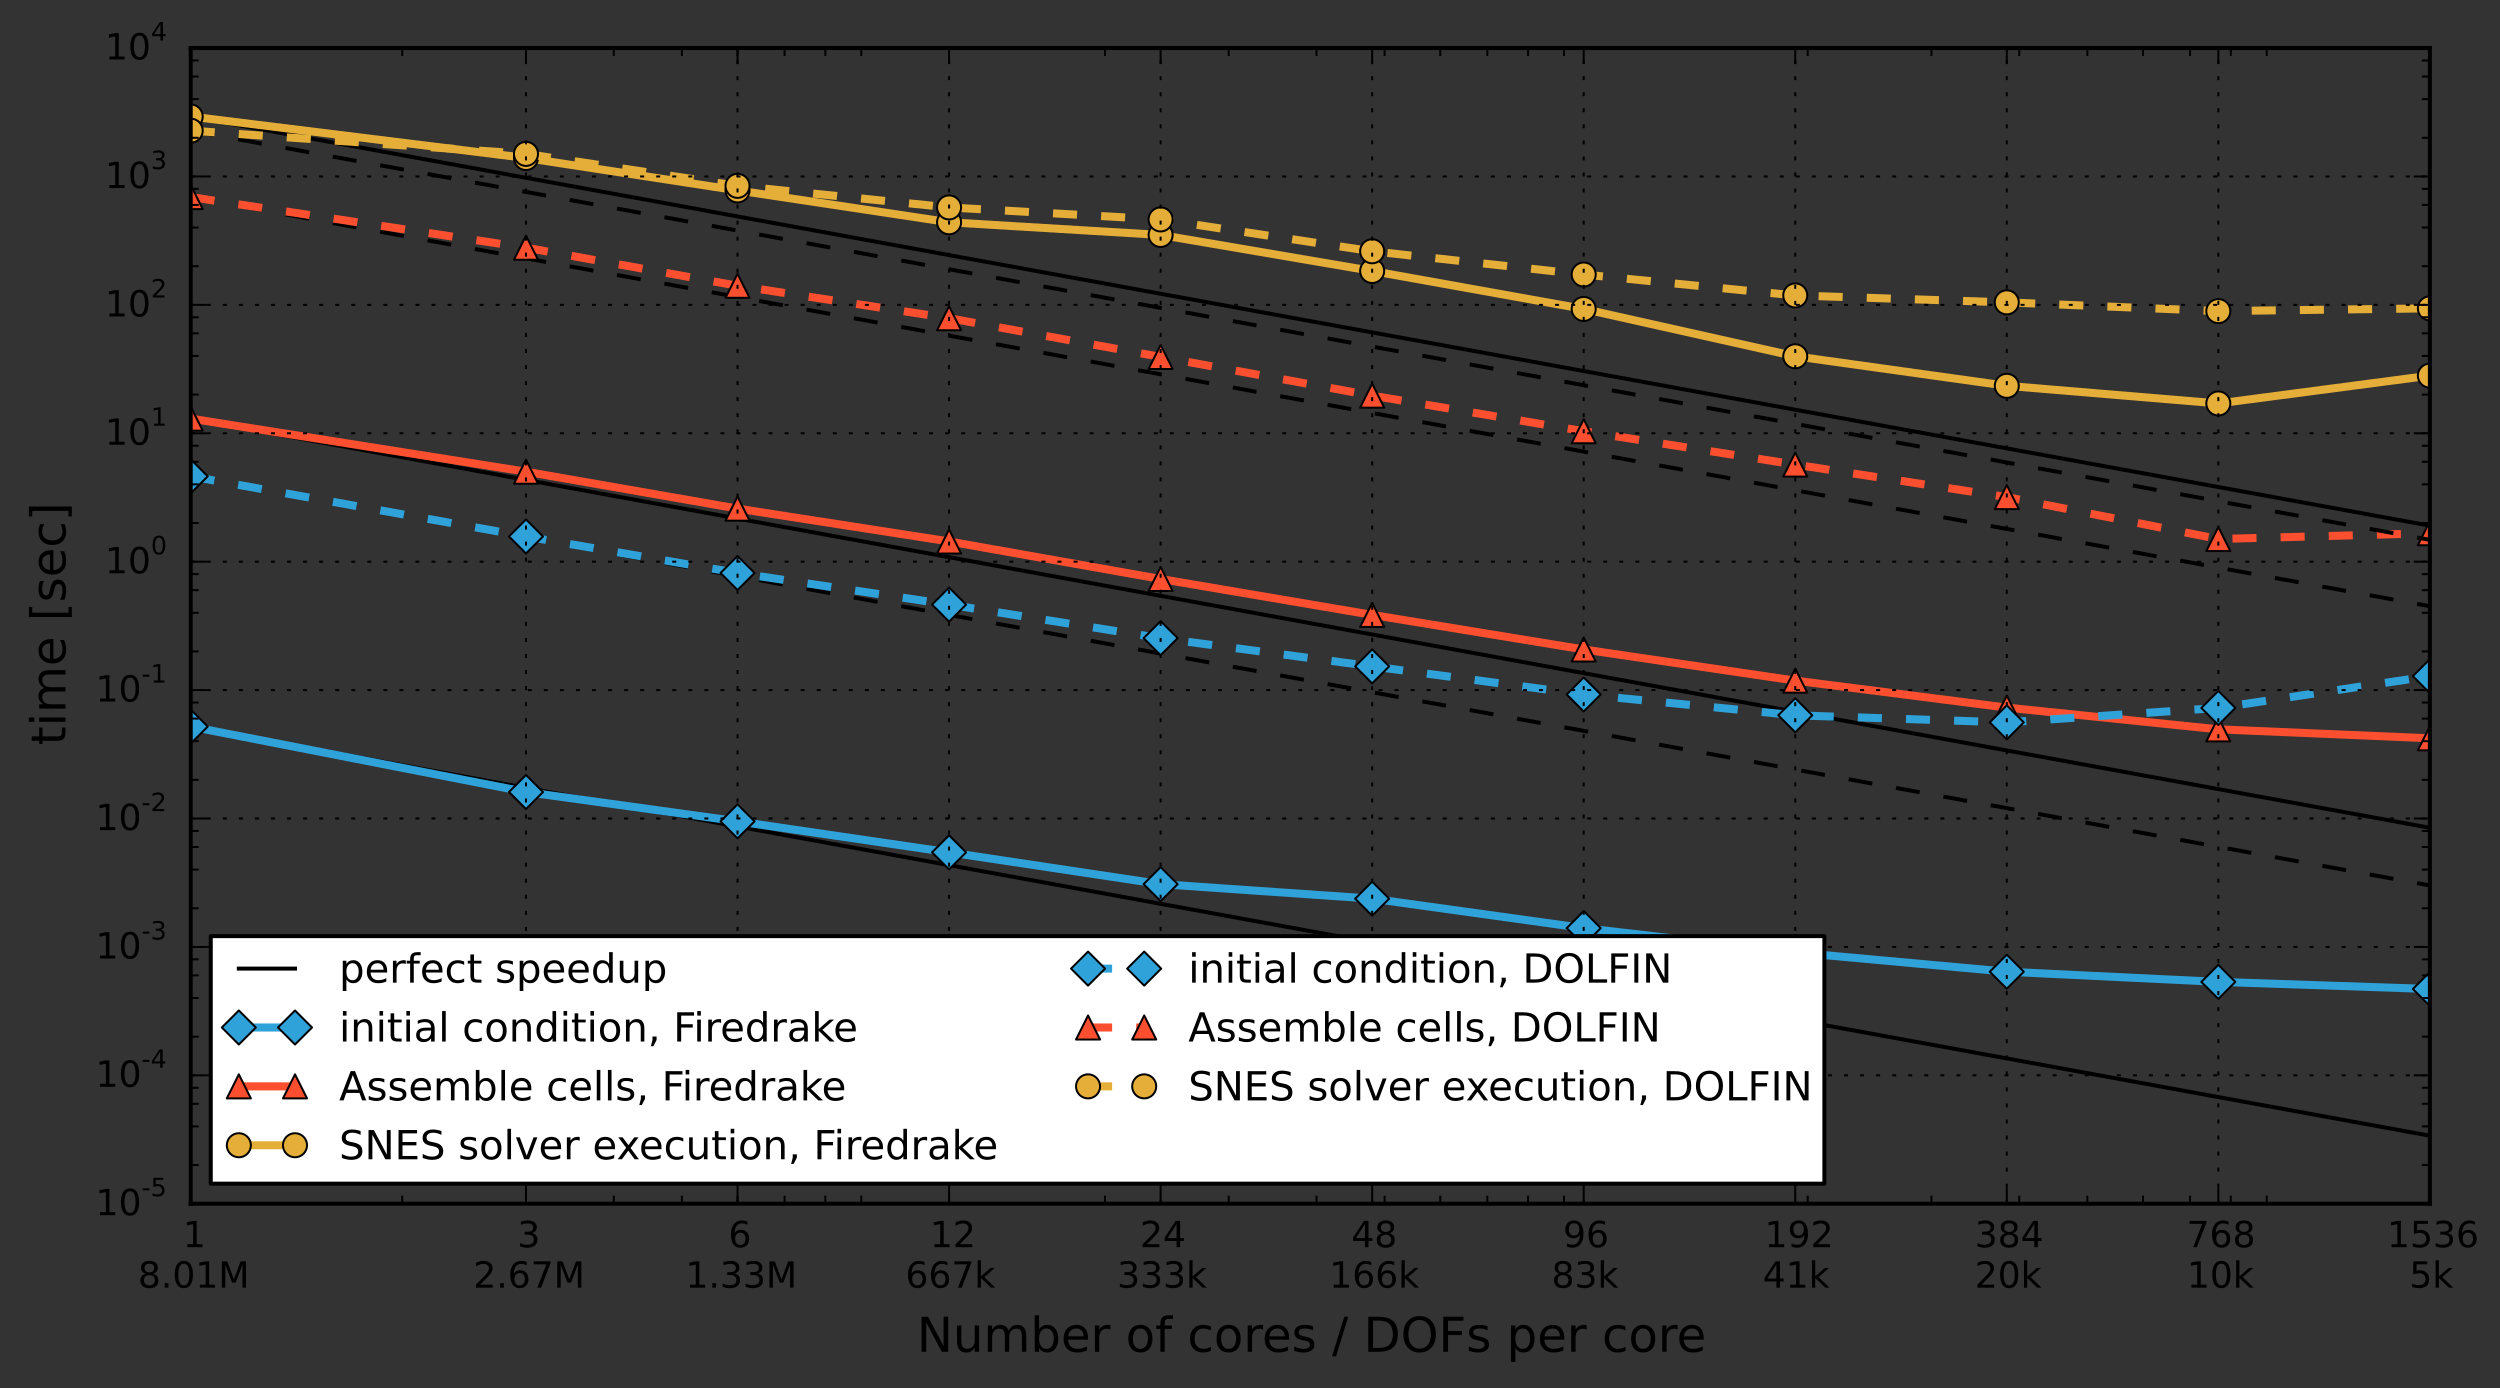 <?xml version="1.0" encoding="utf-8" standalone="no"?>
<!DOCTYPE svg PUBLIC "-//W3C//DTD SVG 1.1//EN"
  "http://www.w3.org/Graphics/SVG/1.1/DTD/svg11.dtd">
<!-- Created with matplotlib (http://matplotlib.org/) -->
<svg height="346pt" version="1.1" viewBox="0 0 623 346" width="623pt" xmlns="http://www.w3.org/2000/svg" xmlns:xlink="http://www.w3.org/1999/xlink">
 <rect x="0" y="0" width="623" height="346" fill="#333333" stroke="none"/>
 <defs>
  <style type="text/css">
*{stroke-linecap:butt;stroke-linejoin:round;}
  </style>
 </defs>
 <g id="figure_1">
  <g id="patch_1">
   <path d="
M0 346.572
L623.399 346.572
L623.399 0
L0 0
z
" style="fill:none;"/>
  </g>
  <g id="axes_1">
   <g id="patch_2">
    <path d="
M47.524 299.97
L605.524 299.97
L605.524 11.97
L47.524 11.97
z
" style="fill:none;"/>
   </g>
   <g id="line2d_1">
    <path clip-path="url(#p7e6f430dd8)" d="
M47.524 181.063
L131.077 196.331
L183.793 205.964
L236.51 215.597
L289.226 225.23
L341.942 234.863
L394.659 244.496
L447.375 254.129
L500.091 263.762
L552.807 273.395
L605.524 283.028" style="fill:none;stroke:#000000;stroke-linecap:square;"/>
   </g>
   <g id="line2d_2">
    <path clip-path="url(#p7e6f430dd8)" d="
M47.524 181.063
L131.077 197.37
L183.793 204.68
L236.51 212.411
L289.226 220.327
L341.942 223.955
L394.659 231.284
L447.375 237.36
L500.091 242.153
L552.807 244.687
L605.524 246.458" style="fill:none;stroke:#30a2da;stroke-linecap:square;stroke-width:2;"/>
    <defs>
     <path d="
M-3.33067e-16 4.243
L4.243 0
L5.55112e-16 -4.243
L-4.243 -8.88178e-16
z
" id="m6593a82773" style="stroke:#000000;stroke-linejoin:miter;stroke-width:0.5;"/>
    </defs>
    <g clip-path="url(#p7e6f430dd8)">
     <use style="fill:#30a2da;stroke:#000000;stroke-linejoin:miter;stroke-width:0.5;" x="47.524" xlink:href="#m6593a82773" y="181.063"/>
     <use style="fill:#30a2da;stroke:#000000;stroke-linejoin:miter;stroke-width:0.5;" x="131.077" xlink:href="#m6593a82773" y="197.37"/>
     <use style="fill:#30a2da;stroke:#000000;stroke-linejoin:miter;stroke-width:0.5;" x="183.793" xlink:href="#m6593a82773" y="204.68"/>
     <use style="fill:#30a2da;stroke:#000000;stroke-linejoin:miter;stroke-width:0.5;" x="236.51" xlink:href="#m6593a82773" y="212.411"/>
     <use style="fill:#30a2da;stroke:#000000;stroke-linejoin:miter;stroke-width:0.5;" x="289.226" xlink:href="#m6593a82773" y="220.327"/>
     <use style="fill:#30a2da;stroke:#000000;stroke-linejoin:miter;stroke-width:0.5;" x="341.942" xlink:href="#m6593a82773" y="223.955"/>
     <use style="fill:#30a2da;stroke:#000000;stroke-linejoin:miter;stroke-width:0.5;" x="394.659" xlink:href="#m6593a82773" y="231.284"/>
     <use style="fill:#30a2da;stroke:#000000;stroke-linejoin:miter;stroke-width:0.5;" x="447.375" xlink:href="#m6593a82773" y="237.36"/>
     <use style="fill:#30a2da;stroke:#000000;stroke-linejoin:miter;stroke-width:0.5;" x="500.091" xlink:href="#m6593a82773" y="242.153"/>
     <use style="fill:#30a2da;stroke:#000000;stroke-linejoin:miter;stroke-width:0.5;" x="552.807" xlink:href="#m6593a82773" y="244.687"/>
     <use style="fill:#30a2da;stroke:#000000;stroke-linejoin:miter;stroke-width:0.5;" x="605.524" xlink:href="#m6593a82773" y="246.458"/>
    </g>
   </g>
   <g id="line2d_3">
    <path clip-path="url(#p7e6f430dd8)" d="
M47.524 104.319
L131.077 119.587
L183.793 129.22
L236.51 138.853
L289.226 148.486
L341.942 158.119
L394.659 167.752
L447.375 177.385
L500.091 187.018
L552.807 196.651
L605.524 206.284" style="fill:none;stroke:#000000;stroke-linecap:square;"/>
   </g>
   <g id="line2d_4">
    <path clip-path="url(#p7e6f430dd8)" d="
M47.524 104.319
L131.077 117.551
L183.793 126.745
L236.51 134.933
L289.226 144.283
L341.942 153.229
L394.659 161.849
L447.375 169.614
L500.091 176.337
L552.807 181.753
L605.524 183.986" style="fill:none;stroke:#fc4f30;stroke-linecap:square;stroke-width:2;"/>
    <defs>
     <path d="
M0 -3
L-3 3
L3 3
z
" id="mc0c2e1caf2" style="stroke:#000000;stroke-linejoin:miter;stroke-width:0.5;"/>
    </defs>
    <g clip-path="url(#p7e6f430dd8)">
     <use style="fill:#fc4f30;stroke:#000000;stroke-linejoin:miter;stroke-width:0.5;" x="47.524" xlink:href="#mc0c2e1caf2" y="104.319"/>
     <use style="fill:#fc4f30;stroke:#000000;stroke-linejoin:miter;stroke-width:0.5;" x="131.077" xlink:href="#mc0c2e1caf2" y="117.551"/>
     <use style="fill:#fc4f30;stroke:#000000;stroke-linejoin:miter;stroke-width:0.5;" x="183.793" xlink:href="#mc0c2e1caf2" y="126.745"/>
     <use style="fill:#fc4f30;stroke:#000000;stroke-linejoin:miter;stroke-width:0.5;" x="236.51" xlink:href="#mc0c2e1caf2" y="134.933"/>
     <use style="fill:#fc4f30;stroke:#000000;stroke-linejoin:miter;stroke-width:0.5;" x="289.226" xlink:href="#mc0c2e1caf2" y="144.283"/>
     <use style="fill:#fc4f30;stroke:#000000;stroke-linejoin:miter;stroke-width:0.5;" x="341.942" xlink:href="#mc0c2e1caf2" y="153.229"/>
     <use style="fill:#fc4f30;stroke:#000000;stroke-linejoin:miter;stroke-width:0.5;" x="394.659" xlink:href="#mc0c2e1caf2" y="161.849"/>
     <use style="fill:#fc4f30;stroke:#000000;stroke-linejoin:miter;stroke-width:0.5;" x="447.375" xlink:href="#mc0c2e1caf2" y="169.614"/>
     <use style="fill:#fc4f30;stroke:#000000;stroke-linejoin:miter;stroke-width:0.5;" x="500.091" xlink:href="#mc0c2e1caf2" y="176.337"/>
     <use style="fill:#fc4f30;stroke:#000000;stroke-linejoin:miter;stroke-width:0.5;" x="552.807" xlink:href="#mc0c2e1caf2" y="181.753"/>
     <use style="fill:#fc4f30;stroke:#000000;stroke-linejoin:miter;stroke-width:0.5;" x="605.524" xlink:href="#mc0c2e1caf2" y="183.986"/>
    </g>
   </g>
   <g id="line2d_5">
    <path clip-path="url(#p7e6f430dd8)" d="
M47.524 29.038
L131.077 44.306
L183.793 53.939
L236.51 63.572
L289.226 73.205
L341.942 82.838
L394.659 92.471
L447.375 102.104
L500.091 111.737
L552.807 121.37
L605.524 131.003" style="fill:none;stroke:#000000;stroke-linecap:square;"/>
   </g>
   <g id="line2d_6">
    <path clip-path="url(#p7e6f430dd8)" d="
M47.524 29.038
L131.077 39.373
L183.793 47.453
L236.51 55.392
L289.226 58.549
L341.942 67.532
L394.659 76.993
L447.375 88.785
L500.091 96.147
L552.807 100.541
L605.524 93.608" style="fill:none;stroke:#e5ae38;stroke-linecap:square;stroke-width:2;"/>
    <defs>
     <path d="
M0 3
C0.796 3 1.559 2.684 2.121 2.121
C2.684 1.559 3 0.796 3 0
C3 -0.796 2.684 -1.559 2.121 -2.121
C1.559 -2.684 0.796 -3 0 -3
C-0.796 -3 -1.559 -2.684 -2.121 -2.121
C-2.684 -1.559 -3 -0.796 -3 0
C-3 0.796 -2.684 1.559 -2.121 2.121
C-1.559 2.684 -0.796 3 0 3
z
" id="mc6d7b8f8a0" style="stroke:#000000;stroke-width:0.5;"/>
    </defs>
    <g clip-path="url(#p7e6f430dd8)">
     <use style="fill:#e5ae38;stroke:#000000;stroke-width:0.5;" x="47.524" xlink:href="#mc6d7b8f8a0" y="29.038"/>
     <use style="fill:#e5ae38;stroke:#000000;stroke-width:0.5;" x="131.077" xlink:href="#mc6d7b8f8a0" y="39.373"/>
     <use style="fill:#e5ae38;stroke:#000000;stroke-width:0.5;" x="183.793" xlink:href="#mc6d7b8f8a0" y="47.453"/>
     <use style="fill:#e5ae38;stroke:#000000;stroke-width:0.5;" x="236.51" xlink:href="#mc6d7b8f8a0" y="55.392"/>
     <use style="fill:#e5ae38;stroke:#000000;stroke-width:0.5;" x="289.226" xlink:href="#mc6d7b8f8a0" y="58.549"/>
     <use style="fill:#e5ae38;stroke:#000000;stroke-width:0.5;" x="341.942" xlink:href="#mc6d7b8f8a0" y="67.532"/>
     <use style="fill:#e5ae38;stroke:#000000;stroke-width:0.5;" x="394.659" xlink:href="#mc6d7b8f8a0" y="76.993"/>
     <use style="fill:#e5ae38;stroke:#000000;stroke-width:0.5;" x="447.375" xlink:href="#mc6d7b8f8a0" y="88.785"/>
     <use style="fill:#e5ae38;stroke:#000000;stroke-width:0.5;" x="500.091" xlink:href="#mc6d7b8f8a0" y="96.147"/>
     <use style="fill:#e5ae38;stroke:#000000;stroke-width:0.5;" x="552.807" xlink:href="#mc6d7b8f8a0" y="100.541"/>
     <use style="fill:#e5ae38;stroke:#000000;stroke-width:0.5;" x="605.524" xlink:href="#mc6d7b8f8a0" y="93.608"/>
    </g>
   </g>
   <g id="line2d_7">
    <path clip-path="url(#p7e6f430dd8)" d="
M47.524 118.7
L131.077 133.968
L183.793 143.601
L236.51 153.234
L289.226 162.867
L341.942 172.5
L394.659 182.133
L447.375 191.766
L500.091 201.399
L552.807 211.032
L605.524 220.665" style="fill:none;stroke:#000000;stroke-dasharray:6,6;stroke-dashoffset:0.0;"/>
   </g>
   <g id="line2d_8">
    <path clip-path="url(#p7e6f430dd8)" d="
M47.524 118.7
L131.077 133.687
L183.793 142.789
L236.51 150.665
L289.226 159.029
L341.942 166.059
L394.659 173.063
L447.375 178.251
L500.091 180.018
L552.807 176.424
L605.524 168.493" style="fill:none;stroke:#30a2da;stroke-dasharray:6,6;stroke-dashoffset:0.0;stroke-width:2;"/>
    <g clip-path="url(#p7e6f430dd8)">
     <use style="fill:#30a2da;stroke:#000000;stroke-linejoin:miter;stroke-width:0.5;" x="47.524" xlink:href="#m6593a82773" y="118.7"/>
     <use style="fill:#30a2da;stroke:#000000;stroke-linejoin:miter;stroke-width:0.5;" x="131.077" xlink:href="#m6593a82773" y="133.687"/>
     <use style="fill:#30a2da;stroke:#000000;stroke-linejoin:miter;stroke-width:0.5;" x="183.793" xlink:href="#m6593a82773" y="142.789"/>
     <use style="fill:#30a2da;stroke:#000000;stroke-linejoin:miter;stroke-width:0.5;" x="236.51" xlink:href="#m6593a82773" y="150.665"/>
     <use style="fill:#30a2da;stroke:#000000;stroke-linejoin:miter;stroke-width:0.5;" x="289.226" xlink:href="#m6593a82773" y="159.029"/>
     <use style="fill:#30a2da;stroke:#000000;stroke-linejoin:miter;stroke-width:0.5;" x="341.942" xlink:href="#m6593a82773" y="166.059"/>
     <use style="fill:#30a2da;stroke:#000000;stroke-linejoin:miter;stroke-width:0.5;" x="394.659" xlink:href="#m6593a82773" y="173.063"/>
     <use style="fill:#30a2da;stroke:#000000;stroke-linejoin:miter;stroke-width:0.5;" x="447.375" xlink:href="#m6593a82773" y="178.251"/>
     <use style="fill:#30a2da;stroke:#000000;stroke-linejoin:miter;stroke-width:0.5;" x="500.091" xlink:href="#m6593a82773" y="180.018"/>
     <use style="fill:#30a2da;stroke:#000000;stroke-linejoin:miter;stroke-width:0.5;" x="552.807" xlink:href="#m6593a82773" y="176.424"/>
     <use style="fill:#30a2da;stroke:#000000;stroke-linejoin:miter;stroke-width:0.5;" x="605.524" xlink:href="#m6593a82773" y="168.493"/>
    </g>
   </g>
   <g id="line2d_9">
    <path clip-path="url(#p7e6f430dd8)" d="
M47.524 49.113
L131.077 64.381
L183.793 74.014
L236.51 83.647
L289.226 93.28
L341.942 102.913
L394.659 112.546
L447.375 122.179
L500.091 131.812
L552.807 141.445
L605.524 151.078" style="fill:none;stroke:#000000;stroke-dasharray:6,6;stroke-dashoffset:0.0;"/>
   </g>
   <g id="line2d_10">
    <path clip-path="url(#p7e6f430dd8)" d="
M47.524 49.113
L131.077 61.724
L183.793 71.212
L236.51 79.296
L289.226 88.95
L341.942 98.589
L394.659 107.462
L447.375 115.774
L500.091 123.876
L552.807 134.322
L605.524 132.883" style="fill:none;stroke:#fc4f30;stroke-dasharray:6,6;stroke-dashoffset:0.0;stroke-width:2;"/>
    <g clip-path="url(#p7e6f430dd8)">
     <use style="fill:#fc4f30;stroke:#000000;stroke-linejoin:miter;stroke-width:0.5;" x="47.524" xlink:href="#mc0c2e1caf2" y="49.113"/>
     <use style="fill:#fc4f30;stroke:#000000;stroke-linejoin:miter;stroke-width:0.5;" x="131.077" xlink:href="#mc0c2e1caf2" y="61.724"/>
     <use style="fill:#fc4f30;stroke:#000000;stroke-linejoin:miter;stroke-width:0.5;" x="183.793" xlink:href="#mc0c2e1caf2" y="71.212"/>
     <use style="fill:#fc4f30;stroke:#000000;stroke-linejoin:miter;stroke-width:0.5;" x="236.51" xlink:href="#mc0c2e1caf2" y="79.296"/>
     <use style="fill:#fc4f30;stroke:#000000;stroke-linejoin:miter;stroke-width:0.5;" x="289.226" xlink:href="#mc0c2e1caf2" y="88.95"/>
     <use style="fill:#fc4f30;stroke:#000000;stroke-linejoin:miter;stroke-width:0.5;" x="341.942" xlink:href="#mc0c2e1caf2" y="98.589"/>
     <use style="fill:#fc4f30;stroke:#000000;stroke-linejoin:miter;stroke-width:0.5;" x="394.659" xlink:href="#mc0c2e1caf2" y="107.462"/>
     <use style="fill:#fc4f30;stroke:#000000;stroke-linejoin:miter;stroke-width:0.5;" x="447.375" xlink:href="#mc0c2e1caf2" y="115.774"/>
     <use style="fill:#fc4f30;stroke:#000000;stroke-linejoin:miter;stroke-width:0.5;" x="500.091" xlink:href="#mc0c2e1caf2" y="123.876"/>
     <use style="fill:#fc4f30;stroke:#000000;stroke-linejoin:miter;stroke-width:0.5;" x="552.807" xlink:href="#mc0c2e1caf2" y="134.322"/>
     <use style="fill:#fc4f30;stroke:#000000;stroke-linejoin:miter;stroke-width:0.5;" x="605.524" xlink:href="#mc0c2e1caf2" y="132.883"/>
    </g>
   </g>
   <g id="line2d_11">
    <path clip-path="url(#p7e6f430dd8)" d="
M47.524 32.564
L131.077 47.832
L183.793 57.465
L236.51 67.098
L289.226 76.731
L341.942 86.364
L394.659 95.997
L447.375 105.63
L500.091 115.263
L552.807 124.896
L605.524 134.529" style="fill:none;stroke:#000000;stroke-dasharray:6,6;stroke-dashoffset:0.0;"/>
   </g>
   <g id="line2d_12">
    <path clip-path="url(#p7e6f430dd8)" d="
M47.524 32.564
L131.077 38.349
L183.793 46.315
L236.51 51.69
L289.226 54.682
L341.942 62.618
L394.659 68.409
L447.375 73.622
L500.091 75.346
L552.807 77.528
L605.524 76.841" style="fill:none;stroke:#e5ae38;stroke-dasharray:6,6;stroke-dashoffset:0.0;stroke-width:2;"/>
    <g clip-path="url(#p7e6f430dd8)">
     <use style="fill:#e5ae38;stroke:#000000;stroke-width:0.5;" x="47.524" xlink:href="#mc6d7b8f8a0" y="32.564"/>
     <use style="fill:#e5ae38;stroke:#000000;stroke-width:0.5;" x="131.077" xlink:href="#mc6d7b8f8a0" y="38.349"/>
     <use style="fill:#e5ae38;stroke:#000000;stroke-width:0.5;" x="183.793" xlink:href="#mc6d7b8f8a0" y="46.315"/>
     <use style="fill:#e5ae38;stroke:#000000;stroke-width:0.5;" x="236.51" xlink:href="#mc6d7b8f8a0" y="51.69"/>
     <use style="fill:#e5ae38;stroke:#000000;stroke-width:0.5;" x="289.226" xlink:href="#mc6d7b8f8a0" y="54.682"/>
     <use style="fill:#e5ae38;stroke:#000000;stroke-width:0.5;" x="341.942" xlink:href="#mc6d7b8f8a0" y="62.618"/>
     <use style="fill:#e5ae38;stroke:#000000;stroke-width:0.5;" x="394.659" xlink:href="#mc6d7b8f8a0" y="68.409"/>
     <use style="fill:#e5ae38;stroke:#000000;stroke-width:0.5;" x="447.375" xlink:href="#mc6d7b8f8a0" y="73.622"/>
     <use style="fill:#e5ae38;stroke:#000000;stroke-width:0.5;" x="500.091" xlink:href="#mc6d7b8f8a0" y="75.346"/>
     <use style="fill:#e5ae38;stroke:#000000;stroke-width:0.5;" x="552.807" xlink:href="#mc6d7b8f8a0" y="77.528"/>
     <use style="fill:#e5ae38;stroke:#000000;stroke-width:0.5;" x="605.524" xlink:href="#mc6d7b8f8a0" y="76.841"/>
    </g>
   </g>
   <g id="patch_3">
    <path d="
M47.524 11.97
L605.524 11.97" style="fill:none;stroke:#000000;stroke-linecap:square;stroke-linejoin:miter;"/>
   </g>
   <g id="patch_4">
    <path d="
M605.524 299.97
L605.524 11.97" style="fill:none;stroke:#000000;stroke-linecap:square;stroke-linejoin:miter;"/>
   </g>
   <g id="patch_5">
    <path d="
M47.524 299.97
L605.524 299.97" style="fill:none;stroke:#000000;stroke-linecap:square;stroke-linejoin:miter;"/>
   </g>
   <g id="patch_6">
    <path d="
M47.524 299.97
L47.524 11.97" style="fill:none;stroke:#000000;stroke-linecap:square;stroke-linejoin:miter;"/>
   </g>
   <g id="matplotlib.axis_1">
    <g id="xtick_1">
     <g id="line2d_13">
      <path clip-path="url(#p7e6f430dd8)" d="
M47.524 299.97
L47.524 11.97" style="fill:none;stroke:#000000;stroke-dasharray:1,3;stroke-dashoffset:0.0;stroke-width:0.5;"/>
     </g>
     <g id="line2d_14">
      <defs>
       <path d="
M0 0
L0 -4" id="m93b0483c22" style="stroke:#000000;stroke-width:0.5;"/>
      </defs>
      <g>
       <use style="stroke:#000000;stroke-width:0.5;" x="47.524" xlink:href="#m93b0483c22" y="299.97"/>
      </g>
     </g>
     <g id="line2d_15">
      <defs>
       <path d="
M0 0
L0 4" id="m741efc42ff" style="stroke:#000000;stroke-width:0.5;"/>
      </defs>
      <g>
       <use style="stroke:#000000;stroke-width:0.5;" x="47.524" xlink:href="#m741efc42ff" y="11.97"/>
      </g>
     </g>
     <g id="text_1">
      <!-- 1 -->
      <defs>
       <path d="
M12.406 8.297
L28.516 8.297
L28.516 63.922
L10.984 60.406
L10.984 69.391
L28.422 72.906
L38.281 72.906
L38.281 8.297
L54.391 8.297
L54.391 0
L12.406 0
z
" id="BitstreamVeraSans-Roman-31"/>
      </defs>
      <g transform="translate(45.57 310.809)scale(0.09 -0.09)">
       <use xlink:href="#BitstreamVeraSans-Roman-31"/>
      </g>
      <!-- 8.01M -->
      <defs>
       <path d="
M31.781 34.625
Q24.75 34.625 20.719 30.859
Q16.703 27.094 16.703 20.516
Q16.703 13.922 20.719 10.156
Q24.75 6.391 31.781 6.391
Q38.812 6.391 42.859 10.172
Q46.922 13.969 46.922 20.516
Q46.922 27.094 42.891 30.859
Q38.875 34.625 31.781 34.625
M21.922 38.812
Q15.578 40.375 12.031 44.719
Q8.5 49.078 8.5 55.328
Q8.5 64.062 14.719 69.141
Q20.953 74.219 31.781 74.219
Q42.672 74.219 48.875 69.141
Q55.078 64.062 55.078 55.328
Q55.078 49.078 51.531 44.719
Q48 40.375 41.703 38.812
Q48.828 37.156 52.797 32.312
Q56.781 27.484 56.781 20.516
Q56.781 9.906 50.312 4.234
Q43.844 -1.422 31.781 -1.422
Q19.734 -1.422 13.25 4.234
Q6.781 9.906 6.781 20.516
Q6.781 27.484 10.781 32.312
Q14.797 37.156 21.922 38.812
M18.312 54.391
Q18.312 48.734 21.844 45.562
Q25.391 42.391 31.781 42.391
Q38.141 42.391 41.719 45.562
Q45.312 48.734 45.312 54.391
Q45.312 60.062 41.719 63.234
Q38.141 66.406 31.781 66.406
Q25.391 66.406 21.844 63.234
Q18.312 60.062 18.312 54.391" id="BitstreamVeraSans-Roman-38"/>
       <path d="
M9.812 72.906
L24.516 72.906
L43.109 23.297
L61.812 72.906
L76.516 72.906
L76.516 0
L66.891 0
L66.891 64.016
L48.094 14.016
L38.188 14.016
L19.391 64.016
L19.391 0
L9.812 0
z
" id="BitstreamVeraSans-Roman-4d"/>
       <path d="
M10.688 12.406
L21 12.406
L21 0
L10.688 0
z
" id="BitstreamVeraSans-Roman-2e"/>
       <path d="
M31.781 66.406
Q24.172 66.406 20.328 58.906
Q16.5 51.422 16.5 36.375
Q16.5 21.391 20.328 13.891
Q24.172 6.391 31.781 6.391
Q39.453 6.391 43.281 13.891
Q47.125 21.391 47.125 36.375
Q47.125 51.422 43.281 58.906
Q39.453 66.406 31.781 66.406
M31.781 74.219
Q44.047 74.219 50.516 64.516
Q56.984 54.828 56.984 36.375
Q56.984 17.969 50.516 8.266
Q44.047 -1.422 31.781 -1.422
Q19.531 -1.422 13.062 8.266
Q6.594 17.969 6.594 36.375
Q6.594 54.828 13.062 64.516
Q19.531 74.219 31.781 74.219" id="BitstreamVeraSans-Roman-30"/>
      </defs>
      <g transform="translate(34.366 320.887)scale(0.09 -0.09)">
       <use xlink:href="#BitstreamVeraSans-Roman-38"/>
       <use x="63.623" xlink:href="#BitstreamVeraSans-Roman-2e"/>
       <use x="95.41" xlink:href="#BitstreamVeraSans-Roman-30"/>
       <use x="159.033" xlink:href="#BitstreamVeraSans-Roman-31"/>
       <use x="222.656" xlink:href="#BitstreamVeraSans-Roman-4d"/>
      </g>
     </g>
    </g>
    <g id="xtick_2">
     <g id="line2d_16">
      <path clip-path="url(#p7e6f430dd8)" d="
M131.077 299.97
L131.077 11.97" style="fill:none;stroke:#000000;stroke-dasharray:1,3;stroke-dashoffset:0.0;stroke-width:0.5;"/>
     </g>
     <g id="line2d_17">
      <g>
       <use style="stroke:#000000;stroke-width:0.5;" x="131.077" xlink:href="#m93b0483c22" y="299.97"/>
      </g>
     </g>
     <g id="line2d_18">
      <g>
       <use style="stroke:#000000;stroke-width:0.5;" x="131.077" xlink:href="#m741efc42ff" y="11.97"/>
      </g>
     </g>
     <g id="text_2">
      <!-- 3 -->
      <defs>
       <path d="
M40.578 39.312
Q47.656 37.797 51.625 33
Q55.609 28.219 55.609 21.188
Q55.609 10.406 48.188 4.484
Q40.766 -1.422 27.094 -1.422
Q22.516 -1.422 17.656 -0.516
Q12.797 0.391 7.625 2.203
L7.625 11.719
Q11.719 9.328 16.594 8.109
Q21.484 6.891 26.812 6.891
Q36.078 6.891 40.938 10.547
Q45.797 14.203 45.797 21.188
Q45.797 27.641 41.281 31.266
Q36.766 34.906 28.719 34.906
L20.219 34.906
L20.219 43.016
L29.109 43.016
Q36.375 43.016 40.234 45.922
Q44.094 48.828 44.094 54.297
Q44.094 59.906 40.109 62.906
Q36.141 65.922 28.719 65.922
Q24.656 65.922 20.016 65.031
Q15.375 64.156 9.812 62.312
L9.812 71.094
Q15.438 72.656 20.344 73.438
Q25.25 74.219 29.594 74.219
Q40.828 74.219 47.359 69.109
Q53.906 64.016 53.906 55.328
Q53.906 49.266 50.438 45.094
Q46.969 40.922 40.578 39.312" id="BitstreamVeraSans-Roman-33"/>
      </defs>
      <g transform="translate(128.918 310.809)scale(0.09 -0.09)">
       <use xlink:href="#BitstreamVeraSans-Roman-33"/>
      </g>
      <!-- 2.67M -->
      <defs>
       <path d="
M19.188 8.297
L53.609 8.297
L53.609 0
L7.328 0
L7.328 8.297
Q12.938 14.109 22.625 23.891
Q32.328 33.688 34.812 36.531
Q39.547 41.844 41.422 45.531
Q43.312 49.219 43.312 52.781
Q43.312 58.594 39.234 62.25
Q35.156 65.922 28.609 65.922
Q23.969 65.922 18.812 64.312
Q13.672 62.703 7.812 59.422
L7.812 69.391
Q13.766 71.781 18.938 73
Q24.125 74.219 28.422 74.219
Q39.75 74.219 46.484 68.547
Q53.219 62.891 53.219 53.422
Q53.219 48.922 51.531 44.891
Q49.859 40.875 45.406 35.406
Q44.188 33.984 37.641 27.219
Q31.109 20.453 19.188 8.297" id="BitstreamVeraSans-Roman-32"/>
       <path d="
M33.016 40.375
Q26.375 40.375 22.484 35.828
Q18.609 31.297 18.609 23.391
Q18.609 15.531 22.484 10.953
Q26.375 6.391 33.016 6.391
Q39.656 6.391 43.531 10.953
Q47.406 15.531 47.406 23.391
Q47.406 31.297 43.531 35.828
Q39.656 40.375 33.016 40.375
M52.594 71.297
L52.594 62.312
Q48.875 64.062 45.094 64.984
Q41.312 65.922 37.594 65.922
Q27.828 65.922 22.672 59.328
Q17.531 52.734 16.797 39.406
Q19.672 43.656 24.016 45.922
Q28.375 48.188 33.594 48.188
Q44.578 48.188 50.953 41.516
Q57.328 34.859 57.328 23.391
Q57.328 12.156 50.688 5.359
Q44.047 -1.422 33.016 -1.422
Q20.359 -1.422 13.672 8.266
Q6.984 17.969 6.984 36.375
Q6.984 53.656 15.188 63.938
Q23.391 74.219 37.203 74.219
Q40.922 74.219 44.703 73.484
Q48.484 72.75 52.594 71.297" id="BitstreamVeraSans-Roman-36"/>
       <path d="
M8.203 72.906
L55.078 72.906
L55.078 68.703
L28.609 0
L18.312 0
L43.219 64.594
L8.203 64.594
z
" id="BitstreamVeraSans-Roman-37"/>
      </defs>
      <g transform="translate(117.944 320.887)scale(0.09 -0.09)">
       <use xlink:href="#BitstreamVeraSans-Roman-32"/>
       <use x="63.623" xlink:href="#BitstreamVeraSans-Roman-2e"/>
       <use x="95.41" xlink:href="#BitstreamVeraSans-Roman-36"/>
       <use x="159.033" xlink:href="#BitstreamVeraSans-Roman-37"/>
       <use x="222.656" xlink:href="#BitstreamVeraSans-Roman-4d"/>
      </g>
     </g>
    </g>
    <g id="xtick_3">
     <g id="line2d_19">
      <path clip-path="url(#p7e6f430dd8)" d="
M183.793 299.97
L183.793 11.97" style="fill:none;stroke:#000000;stroke-dasharray:1,3;stroke-dashoffset:0.0;stroke-width:0.5;"/>
     </g>
     <g id="line2d_20">
      <g>
       <use style="stroke:#000000;stroke-width:0.5;" x="183.793" xlink:href="#m93b0483c22" y="299.97"/>
      </g>
     </g>
     <g id="line2d_21">
      <g>
       <use style="stroke:#000000;stroke-width:0.5;" x="183.793" xlink:href="#m741efc42ff" y="11.97"/>
      </g>
     </g>
     <g id="text_3">
      <!-- 6 -->
      <g transform="translate(181.528 310.809)scale(0.09 -0.09)">
       <use xlink:href="#BitstreamVeraSans-Roman-36"/>
      </g>
      <!-- 1.33M -->
      <g transform="translate(170.825 320.887)scale(0.09 -0.09)">
       <use xlink:href="#BitstreamVeraSans-Roman-31"/>
       <use x="63.623" xlink:href="#BitstreamVeraSans-Roman-2e"/>
       <use x="95.41" xlink:href="#BitstreamVeraSans-Roman-33"/>
       <use x="159.033" xlink:href="#BitstreamVeraSans-Roman-33"/>
       <use x="222.656" xlink:href="#BitstreamVeraSans-Roman-4d"/>
      </g>
     </g>
    </g>
    <g id="xtick_4">
     <g id="line2d_22">
      <path clip-path="url(#p7e6f430dd8)" d="
M236.51 299.97
L236.51 11.97" style="fill:none;stroke:#000000;stroke-dasharray:1,3;stroke-dashoffset:0.0;stroke-width:0.5;"/>
     </g>
     <g id="line2d_23">
      <g>
       <use style="stroke:#000000;stroke-width:0.5;" x="236.51" xlink:href="#m93b0483c22" y="299.97"/>
      </g>
     </g>
     <g id="line2d_24">
      <g>
       <use style="stroke:#000000;stroke-width:0.5;" x="236.51" xlink:href="#m741efc42ff" y="11.97"/>
      </g>
     </g>
     <g id="text_4">
      <!-- 12 -->
      <g transform="translate(231.728 310.809)scale(0.09 -0.09)">
       <use xlink:href="#BitstreamVeraSans-Roman-31"/>
       <use x="63.623" xlink:href="#BitstreamVeraSans-Roman-32"/>
      </g>
      <!-- 667k -->
      <defs>
       <path d="
M9.078 75.984
L18.109 75.984
L18.109 31.109
L44.922 54.688
L56.391 54.688
L27.391 29.109
L57.625 0
L45.906 0
L18.109 26.703
L18.109 0
L9.078 0
z
" id="BitstreamVeraSans-Roman-6b"/>
      </defs>
      <g transform="translate(225.641 320.887)scale(0.09 -0.09)">
       <use xlink:href="#BitstreamVeraSans-Roman-36"/>
       <use x="63.623" xlink:href="#BitstreamVeraSans-Roman-36"/>
       <use x="127.246" xlink:href="#BitstreamVeraSans-Roman-37"/>
       <use x="190.869" xlink:href="#BitstreamVeraSans-Roman-6b"/>
      </g>
     </g>
    </g>
    <g id="xtick_5">
     <g id="line2d_25">
      <path clip-path="url(#p7e6f430dd8)" d="
M289.226 299.97
L289.226 11.97" style="fill:none;stroke:#000000;stroke-dasharray:1,3;stroke-dashoffset:0.0;stroke-width:0.5;"/>
     </g>
     <g id="line2d_26">
      <g>
       <use style="stroke:#000000;stroke-width:0.5;" x="289.226" xlink:href="#m93b0483c22" y="299.97"/>
      </g>
     </g>
     <g id="line2d_27">
      <g>
       <use style="stroke:#000000;stroke-width:0.5;" x="289.226" xlink:href="#m741efc42ff" y="11.97"/>
      </g>
     </g>
     <g id="text_5">
      <!-- 24 -->
      <defs>
       <path d="
M37.797 64.312
L12.891 25.391
L37.797 25.391
z

M35.203 72.906
L47.609 72.906
L47.609 25.391
L58.016 25.391
L58.016 17.188
L47.609 17.188
L47.609 0
L37.797 0
L37.797 17.188
L4.891 17.188
L4.891 26.703
z
" id="BitstreamVeraSans-Roman-34"/>
      </defs>
      <g transform="translate(284.082 310.809)scale(0.09 -0.09)">
       <use xlink:href="#BitstreamVeraSans-Roman-32"/>
       <use x="63.623" xlink:href="#BitstreamVeraSans-Roman-34"/>
      </g>
      <!-- 333k -->
      <g transform="translate(278.387 320.887)scale(0.09 -0.09)">
       <use xlink:href="#BitstreamVeraSans-Roman-33"/>
       <use x="63.623" xlink:href="#BitstreamVeraSans-Roman-33"/>
       <use x="127.246" xlink:href="#BitstreamVeraSans-Roman-33"/>
       <use x="190.869" xlink:href="#BitstreamVeraSans-Roman-6b"/>
      </g>
     </g>
    </g>
    <g id="xtick_6">
     <g id="line2d_28">
      <path clip-path="url(#p7e6f430dd8)" d="
M341.942 299.97
L341.942 11.97" style="fill:none;stroke:#000000;stroke-dasharray:1,3;stroke-dashoffset:0.0;stroke-width:0.5;"/>
     </g>
     <g id="line2d_29">
      <g>
       <use style="stroke:#000000;stroke-width:0.5;" x="341.942" xlink:href="#m93b0483c22" y="299.97"/>
      </g>
     </g>
     <g id="line2d_30">
      <g>
       <use style="stroke:#000000;stroke-width:0.5;" x="341.942" xlink:href="#m741efc42ff" y="11.97"/>
      </g>
     </g>
     <g id="text_6">
      <!-- 48 -->
      <g transform="translate(336.744 310.809)scale(0.09 -0.09)">
       <use xlink:href="#BitstreamVeraSans-Roman-34"/>
       <use x="63.623" xlink:href="#BitstreamVeraSans-Roman-38"/>
      </g>
      <!-- 166k -->
      <g transform="translate(331.254 320.887)scale(0.09 -0.09)">
       <use xlink:href="#BitstreamVeraSans-Roman-31"/>
       <use x="63.623" xlink:href="#BitstreamVeraSans-Roman-36"/>
       <use x="127.246" xlink:href="#BitstreamVeraSans-Roman-36"/>
       <use x="190.869" xlink:href="#BitstreamVeraSans-Roman-6b"/>
      </g>
     </g>
    </g>
    <g id="xtick_7">
     <g id="line2d_31">
      <path clip-path="url(#p7e6f430dd8)" d="
M394.659 299.97
L394.659 11.97" style="fill:none;stroke:#000000;stroke-dasharray:1,3;stroke-dashoffset:0.0;stroke-width:0.5;"/>
     </g>
     <g id="line2d_32">
      <g>
       <use style="stroke:#000000;stroke-width:0.5;" x="394.659" xlink:href="#m93b0483c22" y="299.97"/>
      </g>
     </g>
     <g id="line2d_33">
      <g>
       <use style="stroke:#000000;stroke-width:0.5;" x="394.659" xlink:href="#m741efc42ff" y="11.97"/>
      </g>
     </g>
     <g id="text_7">
      <!-- 96 -->
      <defs>
       <path d="
M10.984 1.516
L10.984 10.5
Q14.703 8.734 18.5 7.812
Q22.312 6.891 25.984 6.891
Q35.75 6.891 40.891 13.453
Q46.047 20.016 46.781 33.406
Q43.953 29.203 39.594 26.953
Q35.25 24.703 29.984 24.703
Q19.047 24.703 12.672 31.312
Q6.297 37.938 6.297 49.422
Q6.297 60.641 12.938 67.422
Q19.578 74.219 30.609 74.219
Q43.266 74.219 49.922 64.516
Q56.594 54.828 56.594 36.375
Q56.594 19.141 48.406 8.859
Q40.234 -1.422 26.422 -1.422
Q22.703 -1.422 18.891 -0.688
Q15.094 0.047 10.984 1.516
M30.609 32.422
Q37.25 32.422 41.125 36.953
Q45.016 41.5 45.016 49.422
Q45.016 57.281 41.125 61.844
Q37.25 66.406 30.609 66.406
Q23.969 66.406 20.094 61.844
Q16.219 57.281 16.219 49.422
Q16.219 41.5 20.094 36.953
Q23.969 32.422 30.609 32.422" id="BitstreamVeraSans-Roman-39"/>
      </defs>
      <g transform="translate(389.499 310.809)scale(0.09 -0.09)">
       <use xlink:href="#BitstreamVeraSans-Roman-39"/>
       <use x="63.623" xlink:href="#BitstreamVeraSans-Roman-36"/>
      </g>
      <!-- 83k -->
      <g transform="translate(386.644 320.887)scale(0.09 -0.09)">
       <use xlink:href="#BitstreamVeraSans-Roman-38"/>
       <use x="63.623" xlink:href="#BitstreamVeraSans-Roman-33"/>
       <use x="127.246" xlink:href="#BitstreamVeraSans-Roman-6b"/>
      </g>
     </g>
    </g>
    <g id="xtick_8">
     <g id="line2d_34">
      <path clip-path="url(#p7e6f430dd8)" d="
M447.375 299.97
L447.375 11.97" style="fill:none;stroke:#000000;stroke-dasharray:1,3;stroke-dashoffset:0.0;stroke-width:0.5;"/>
     </g>
     <g id="line2d_35">
      <g>
       <use style="stroke:#000000;stroke-width:0.5;" x="447.375" xlink:href="#m93b0483c22" y="299.97"/>
      </g>
     </g>
     <g id="line2d_36">
      <g>
       <use style="stroke:#000000;stroke-width:0.5;" x="447.375" xlink:href="#m741efc42ff" y="11.97"/>
      </g>
     </g>
     <g id="text_8">
      <!-- 192 -->
      <g transform="translate(439.73 310.809)scale(0.09 -0.09)">
       <use xlink:href="#BitstreamVeraSans-Roman-31"/>
       <use x="63.623" xlink:href="#BitstreamVeraSans-Roman-39"/>
       <use x="127.246" xlink:href="#BitstreamVeraSans-Roman-32"/>
      </g>
      <!-- 41k -->
      <g transform="translate(439.276 320.887)scale(0.09 -0.09)">
       <use xlink:href="#BitstreamVeraSans-Roman-34"/>
       <use x="63.623" xlink:href="#BitstreamVeraSans-Roman-31"/>
       <use x="127.246" xlink:href="#BitstreamVeraSans-Roman-6b"/>
      </g>
     </g>
    </g>
    <g id="xtick_9">
     <g id="line2d_37">
      <path clip-path="url(#p7e6f430dd8)" d="
M500.091 299.97
L500.091 11.97" style="fill:none;stroke:#000000;stroke-dasharray:1,3;stroke-dashoffset:0.0;stroke-width:0.5;"/>
     </g>
     <g id="line2d_38">
      <g>
       <use style="stroke:#000000;stroke-width:0.5;" x="500.091" xlink:href="#m93b0483c22" y="299.97"/>
      </g>
     </g>
     <g id="line2d_39">
      <g>
       <use style="stroke:#000000;stroke-width:0.5;" x="500.091" xlink:href="#m741efc42ff" y="11.97"/>
      </g>
     </g>
     <g id="text_9">
      <!-- 384 -->
      <g transform="translate(492.097 310.809)scale(0.09 -0.09)">
       <use xlink:href="#BitstreamVeraSans-Roman-33"/>
       <use x="63.623" xlink:href="#BitstreamVeraSans-Roman-38"/>
       <use x="127.246" xlink:href="#BitstreamVeraSans-Roman-34"/>
      </g>
      <!-- 20k -->
      <g transform="translate(492.102 320.887)scale(0.09 -0.09)">
       <use xlink:href="#BitstreamVeraSans-Roman-32"/>
       <use x="63.623" xlink:href="#BitstreamVeraSans-Roman-30"/>
       <use x="127.246" xlink:href="#BitstreamVeraSans-Roman-6b"/>
      </g>
     </g>
    </g>
    <g id="xtick_10">
     <g id="line2d_40">
      <path clip-path="url(#p7e6f430dd8)" d="
M552.807 299.97
L552.807 11.97" style="fill:none;stroke:#000000;stroke-dasharray:1,3;stroke-dashoffset:0.0;stroke-width:0.5;"/>
     </g>
     <g id="line2d_41">
      <g>
       <use style="stroke:#000000;stroke-width:0.5;" x="552.807" xlink:href="#m93b0483c22" y="299.97"/>
      </g>
     </g>
     <g id="line2d_42">
      <g>
       <use style="stroke:#000000;stroke-width:0.5;" x="552.807" xlink:href="#m741efc42ff" y="11.97"/>
      </g>
     </g>
     <g id="text_10">
      <!-- 768 -->
      <g transform="translate(544.895 310.809)scale(0.09 -0.09)">
       <use xlink:href="#BitstreamVeraSans-Roman-37"/>
       <use x="63.623" xlink:href="#BitstreamVeraSans-Roman-36"/>
       <use x="127.246" xlink:href="#BitstreamVeraSans-Roman-38"/>
      </g>
      <!-- 10k -->
      <g transform="translate(544.982 320.887)scale(0.09 -0.09)">
       <use xlink:href="#BitstreamVeraSans-Roman-31"/>
       <use x="63.623" xlink:href="#BitstreamVeraSans-Roman-30"/>
       <use x="127.246" xlink:href="#BitstreamVeraSans-Roman-6b"/>
      </g>
     </g>
    </g>
    <g id="xtick_11">
     <g id="line2d_43">
      <path clip-path="url(#p7e6f430dd8)" d="
M605.524 299.97
L605.524 11.97" style="fill:none;stroke:#000000;stroke-dasharray:1,3;stroke-dashoffset:0.0;stroke-width:0.5;"/>
     </g>
     <g id="line2d_44">
      <g>
       <use style="stroke:#000000;stroke-width:0.5;" x="605.524" xlink:href="#m93b0483c22" y="299.97"/>
      </g>
     </g>
     <g id="line2d_45">
      <g>
       <use style="stroke:#000000;stroke-width:0.5;" x="605.524" xlink:href="#m741efc42ff" y="11.97"/>
      </g>
     </g>
     <g id="text_11">
      <!-- 1536 -->
      <defs>
       <path d="
M10.797 72.906
L49.516 72.906
L49.516 64.594
L19.828 64.594
L19.828 46.734
Q21.969 47.469 24.109 47.828
Q26.266 48.188 28.422 48.188
Q40.625 48.188 47.75 41.5
Q54.891 34.812 54.891 23.391
Q54.891 11.625 47.562 5.094
Q40.234 -1.422 26.906 -1.422
Q22.312 -1.422 17.547 -0.641
Q12.797 0.141 7.719 1.703
L7.719 11.625
Q12.109 9.234 16.797 8.062
Q21.484 6.891 26.703 6.891
Q35.156 6.891 40.078 11.328
Q45.016 15.766 45.016 23.391
Q45.016 31 40.078 35.438
Q35.156 39.891 26.703 39.891
Q22.75 39.891 18.812 39.016
Q14.891 38.141 10.797 36.281
z
" id="BitstreamVeraSans-Roman-35"/>
      </defs>
      <g transform="translate(594.849 310.809)scale(0.09 -0.09)">
       <use xlink:href="#BitstreamVeraSans-Roman-31"/>
       <use x="63.623" xlink:href="#BitstreamVeraSans-Roman-35"/>
       <use x="127.246" xlink:href="#BitstreamVeraSans-Roman-33"/>
       <use x="190.869" xlink:href="#BitstreamVeraSans-Roman-36"/>
      </g>
      <!-- 5k -->
      <g transform="translate(600.415 320.887)scale(0.09 -0.09)">
       <use xlink:href="#BitstreamVeraSans-Roman-35"/>
       <use x="63.623" xlink:href="#BitstreamVeraSans-Roman-6b"/>
      </g>
     </g>
    </g>
    <g id="xtick_12">
     <g id="line2d_46">
      <defs>
       <path d="
M0 0
L0 -2" id="m177f7580d0" style="stroke:#000000;stroke-width:0.5;"/>
      </defs>
      <g>
       <use style="stroke:#000000;stroke-width:0.5;" x="100.24" xlink:href="#m177f7580d0" y="299.97"/>
      </g>
     </g>
     <g id="line2d_47">
      <defs>
       <path d="
M0 0
L0 2" id="m5284c7e2a0" style="stroke:#000000;stroke-width:0.5;"/>
      </defs>
      <g>
       <use style="stroke:#000000;stroke-width:0.5;" x="100.24" xlink:href="#m5284c7e2a0" y="11.97"/>
      </g>
     </g>
    </g>
    <g id="xtick_13">
     <g id="line2d_48">
      <g>
       <use style="stroke:#000000;stroke-width:0.5;" x="131.077" xlink:href="#m177f7580d0" y="299.97"/>
      </g>
     </g>
     <g id="line2d_49">
      <g>
       <use style="stroke:#000000;stroke-width:0.5;" x="131.077" xlink:href="#m5284c7e2a0" y="11.97"/>
      </g>
     </g>
    </g>
    <g id="xtick_14">
     <g id="line2d_50">
      <g>
       <use style="stroke:#000000;stroke-width:0.5;" x="152.956" xlink:href="#m177f7580d0" y="299.97"/>
      </g>
     </g>
     <g id="line2d_51">
      <g>
       <use style="stroke:#000000;stroke-width:0.5;" x="152.956" xlink:href="#m5284c7e2a0" y="11.97"/>
      </g>
     </g>
    </g>
    <g id="xtick_15">
     <g id="line2d_52">
      <g>
       <use style="stroke:#000000;stroke-width:0.5;" x="169.927" xlink:href="#m177f7580d0" y="299.97"/>
      </g>
     </g>
     <g id="line2d_53">
      <g>
       <use style="stroke:#000000;stroke-width:0.5;" x="169.927" xlink:href="#m5284c7e2a0" y="11.97"/>
      </g>
     </g>
    </g>
    <g id="xtick_16">
     <g id="line2d_54">
      <g>
       <use style="stroke:#000000;stroke-width:0.5;" x="183.793" xlink:href="#m177f7580d0" y="299.97"/>
      </g>
     </g>
     <g id="line2d_55">
      <g>
       <use style="stroke:#000000;stroke-width:0.5;" x="183.793" xlink:href="#m5284c7e2a0" y="11.97"/>
      </g>
     </g>
    </g>
    <g id="xtick_17">
     <g id="line2d_56">
      <g>
       <use style="stroke:#000000;stroke-width:0.5;" x="195.517" xlink:href="#m177f7580d0" y="299.97"/>
      </g>
     </g>
     <g id="line2d_57">
      <g>
       <use style="stroke:#000000;stroke-width:0.5;" x="195.517" xlink:href="#m5284c7e2a0" y="11.97"/>
      </g>
     </g>
    </g>
    <g id="xtick_18">
     <g id="line2d_58">
      <g>
       <use style="stroke:#000000;stroke-width:0.5;" x="205.673" xlink:href="#m177f7580d0" y="299.97"/>
      </g>
     </g>
     <g id="line2d_59">
      <g>
       <use style="stroke:#000000;stroke-width:0.5;" x="205.673" xlink:href="#m5284c7e2a0" y="11.97"/>
      </g>
     </g>
    </g>
    <g id="xtick_19">
     <g id="line2d_60">
      <g>
       <use style="stroke:#000000;stroke-width:0.5;" x="214.63" xlink:href="#m177f7580d0" y="299.97"/>
      </g>
     </g>
     <g id="line2d_61">
      <g>
       <use style="stroke:#000000;stroke-width:0.5;" x="214.63" xlink:href="#m5284c7e2a0" y="11.97"/>
      </g>
     </g>
    </g>
    <g id="xtick_20">
     <g id="line2d_62">
      <g>
       <use style="stroke:#000000;stroke-width:0.5;" x="275.36" xlink:href="#m177f7580d0" y="299.97"/>
      </g>
     </g>
     <g id="line2d_63">
      <g>
       <use style="stroke:#000000;stroke-width:0.5;" x="275.36" xlink:href="#m5284c7e2a0" y="11.97"/>
      </g>
     </g>
    </g>
    <g id="xtick_21">
     <g id="line2d_64">
      <g>
       <use style="stroke:#000000;stroke-width:0.5;" x="306.197" xlink:href="#m177f7580d0" y="299.97"/>
      </g>
     </g>
     <g id="line2d_65">
      <g>
       <use style="stroke:#000000;stroke-width:0.5;" x="306.197" xlink:href="#m5284c7e2a0" y="11.97"/>
      </g>
     </g>
    </g>
    <g id="xtick_22">
     <g id="line2d_66">
      <g>
       <use style="stroke:#000000;stroke-width:0.5;" x="328.076" xlink:href="#m177f7580d0" y="299.97"/>
      </g>
     </g>
     <g id="line2d_67">
      <g>
       <use style="stroke:#000000;stroke-width:0.5;" x="328.076" xlink:href="#m5284c7e2a0" y="11.97"/>
      </g>
     </g>
    </g>
    <g id="xtick_23">
     <g id="line2d_68">
      <g>
       <use style="stroke:#000000;stroke-width:0.5;" x="345.047" xlink:href="#m177f7580d0" y="299.97"/>
      </g>
     </g>
     <g id="line2d_69">
      <g>
       <use style="stroke:#000000;stroke-width:0.5;" x="345.047" xlink:href="#m5284c7e2a0" y="11.97"/>
      </g>
     </g>
    </g>
    <g id="xtick_24">
     <g id="line2d_70">
      <g>
       <use style="stroke:#000000;stroke-width:0.5;" x="358.913" xlink:href="#m177f7580d0" y="299.97"/>
      </g>
     </g>
     <g id="line2d_71">
      <g>
       <use style="stroke:#000000;stroke-width:0.5;" x="358.913" xlink:href="#m5284c7e2a0" y="11.97"/>
      </g>
     </g>
    </g>
    <g id="xtick_25">
     <g id="line2d_72">
      <g>
       <use style="stroke:#000000;stroke-width:0.5;" x="370.637" xlink:href="#m177f7580d0" y="299.97"/>
      </g>
     </g>
     <g id="line2d_73">
      <g>
       <use style="stroke:#000000;stroke-width:0.5;" x="370.637" xlink:href="#m5284c7e2a0" y="11.97"/>
      </g>
     </g>
    </g>
    <g id="xtick_26">
     <g id="line2d_74">
      <g>
       <use style="stroke:#000000;stroke-width:0.5;" x="380.792" xlink:href="#m177f7580d0" y="299.97"/>
      </g>
     </g>
     <g id="line2d_75">
      <g>
       <use style="stroke:#000000;stroke-width:0.5;" x="380.792" xlink:href="#m5284c7e2a0" y="11.97"/>
      </g>
     </g>
    </g>
    <g id="xtick_27">
     <g id="line2d_76">
      <g>
       <use style="stroke:#000000;stroke-width:0.5;" x="389.75" xlink:href="#m177f7580d0" y="299.97"/>
      </g>
     </g>
     <g id="line2d_77">
      <g>
       <use style="stroke:#000000;stroke-width:0.5;" x="389.75" xlink:href="#m5284c7e2a0" y="11.97"/>
      </g>
     </g>
    </g>
    <g id="xtick_28">
     <g id="line2d_78">
      <g>
       <use style="stroke:#000000;stroke-width:0.5;" x="450.48" xlink:href="#m177f7580d0" y="299.97"/>
      </g>
     </g>
     <g id="line2d_79">
      <g>
       <use style="stroke:#000000;stroke-width:0.5;" x="450.48" xlink:href="#m5284c7e2a0" y="11.97"/>
      </g>
     </g>
    </g>
    <g id="xtick_29">
     <g id="line2d_80">
      <g>
       <use style="stroke:#000000;stroke-width:0.5;" x="481.317" xlink:href="#m177f7580d0" y="299.97"/>
      </g>
     </g>
     <g id="line2d_81">
      <g>
       <use style="stroke:#000000;stroke-width:0.5;" x="481.317" xlink:href="#m5284c7e2a0" y="11.97"/>
      </g>
     </g>
    </g>
    <g id="xtick_30">
     <g id="line2d_82">
      <g>
       <use style="stroke:#000000;stroke-width:0.5;" x="503.196" xlink:href="#m177f7580d0" y="299.97"/>
      </g>
     </g>
     <g id="line2d_83">
      <g>
       <use style="stroke:#000000;stroke-width:0.5;" x="503.196" xlink:href="#m5284c7e2a0" y="11.97"/>
      </g>
     </g>
    </g>
    <g id="xtick_31">
     <g id="line2d_84">
      <g>
       <use style="stroke:#000000;stroke-width:0.5;" x="520.167" xlink:href="#m177f7580d0" y="299.97"/>
      </g>
     </g>
     <g id="line2d_85">
      <g>
       <use style="stroke:#000000;stroke-width:0.5;" x="520.167" xlink:href="#m5284c7e2a0" y="11.97"/>
      </g>
     </g>
    </g>
    <g id="xtick_32">
     <g id="line2d_86">
      <g>
       <use style="stroke:#000000;stroke-width:0.5;" x="534.033" xlink:href="#m177f7580d0" y="299.97"/>
      </g>
     </g>
     <g id="line2d_87">
      <g>
       <use style="stroke:#000000;stroke-width:0.5;" x="534.033" xlink:href="#m5284c7e2a0" y="11.97"/>
      </g>
     </g>
    </g>
    <g id="xtick_33">
     <g id="line2d_88">
      <g>
       <use style="stroke:#000000;stroke-width:0.5;" x="545.757" xlink:href="#m177f7580d0" y="299.97"/>
      </g>
     </g>
     <g id="line2d_89">
      <g>
       <use style="stroke:#000000;stroke-width:0.5;" x="545.757" xlink:href="#m5284c7e2a0" y="11.97"/>
      </g>
     </g>
    </g>
    <g id="xtick_34">
     <g id="line2d_90">
      <g>
       <use style="stroke:#000000;stroke-width:0.5;" x="555.912" xlink:href="#m177f7580d0" y="299.97"/>
      </g>
     </g>
     <g id="line2d_91">
      <g>
       <use style="stroke:#000000;stroke-width:0.5;" x="555.912" xlink:href="#m5284c7e2a0" y="11.97"/>
      </g>
     </g>
    </g>
    <g id="xtick_35">
     <g id="line2d_92">
      <g>
       <use style="stroke:#000000;stroke-width:0.5;" x="564.87" xlink:href="#m177f7580d0" y="299.97"/>
      </g>
     </g>
     <g id="line2d_93">
      <g>
       <use style="stroke:#000000;stroke-width:0.5;" x="564.87" xlink:href="#m5284c7e2a0" y="11.97"/>
      </g>
     </g>
    </g>
    <g id="text_12">
     <!-- Number of cores / DOFs per core -->
     <defs>
      <path id="BitstreamVeraSans-Roman-20"/>
      <path d="
M9.812 72.906
L23.094 72.906
L55.422 11.922
L55.422 72.906
L64.984 72.906
L64.984 0
L51.703 0
L19.391 60.984
L19.391 0
L9.812 0
z
" id="BitstreamVeraSans-Roman-4e"/>
      <path d="
M37.109 75.984
L37.109 68.5
L28.516 68.5
Q23.688 68.5 21.797 66.547
Q19.922 64.594 19.922 59.516
L19.922 54.688
L34.719 54.688
L34.719 47.703
L19.922 47.703
L19.922 0
L10.891 0
L10.891 47.703
L2.297 47.703
L2.297 54.688
L10.891 54.688
L10.891 58.5
Q10.891 67.625 15.141 71.797
Q19.391 75.984 28.609 75.984
z
" id="BitstreamVeraSans-Roman-66"/>
      <path d="
M39.406 66.219
Q28.656 66.219 22.328 58.203
Q16.016 50.203 16.016 36.375
Q16.016 22.609 22.328 14.594
Q28.656 6.594 39.406 6.594
Q50.141 6.594 56.422 14.594
Q62.703 22.609 62.703 36.375
Q62.703 50.203 56.422 58.203
Q50.141 66.219 39.406 66.219
M39.406 74.219
Q54.734 74.219 63.906 63.938
Q73.094 53.656 73.094 36.375
Q73.094 19.141 63.906 8.859
Q54.734 -1.422 39.406 -1.422
Q24.031 -1.422 14.812 8.828
Q5.609 19.094 5.609 36.375
Q5.609 53.656 14.812 63.938
Q24.031 74.219 39.406 74.219" id="BitstreamVeraSans-Roman-4f"/>
      <path d="
M52 44.188
Q55.375 50.25 60.062 53.125
Q64.75 56 71.094 56
Q79.641 56 84.281 50.016
Q88.922 44.047 88.922 33.016
L88.922 0
L79.891 0
L79.891 32.719
Q79.891 40.578 77.094 44.375
Q74.312 48.188 68.609 48.188
Q61.625 48.188 57.562 43.547
Q53.516 38.922 53.516 30.906
L53.516 0
L44.484 0
L44.484 32.719
Q44.484 40.625 41.703 44.406
Q38.922 48.188 33.109 48.188
Q26.219 48.188 22.156 43.531
Q18.109 38.875 18.109 30.906
L18.109 0
L9.078 0
L9.078 54.688
L18.109 54.688
L18.109 46.188
Q21.188 51.219 25.484 53.609
Q29.781 56 35.688 56
Q41.656 56 45.828 52.969
Q50 49.953 52 44.188" id="BitstreamVeraSans-Roman-6d"/>
      <path d="
M30.609 48.391
Q23.391 48.391 19.188 42.75
Q14.984 37.109 14.984 27.297
Q14.984 17.484 19.156 11.844
Q23.344 6.203 30.609 6.203
Q37.797 6.203 41.984 11.859
Q46.188 17.531 46.188 27.297
Q46.188 37.016 41.984 42.703
Q37.797 48.391 30.609 48.391
M30.609 56
Q42.328 56 49.016 48.375
Q55.719 40.766 55.719 27.297
Q55.719 13.875 49.016 6.219
Q42.328 -1.422 30.609 -1.422
Q18.844 -1.422 12.172 6.219
Q5.516 13.875 5.516 27.297
Q5.516 40.766 12.172 48.375
Q18.844 56 30.609 56" id="BitstreamVeraSans-Roman-6f"/>
      <path d="
M9.812 72.906
L51.703 72.906
L51.703 64.594
L19.672 64.594
L19.672 43.109
L48.578 43.109
L48.578 34.812
L19.672 34.812
L19.672 0
L9.812 0
z
" id="BitstreamVeraSans-Roman-46"/>
      <path d="
M19.672 64.797
L19.672 8.109
L31.594 8.109
Q46.688 8.109 53.688 14.938
Q60.688 21.781 60.688 36.531
Q60.688 51.172 53.688 57.984
Q46.688 64.797 31.594 64.797
z

M9.812 72.906
L30.078 72.906
Q51.266 72.906 61.172 64.094
Q71.094 55.281 71.094 36.531
Q71.094 17.672 61.125 8.828
Q51.172 0 30.078 0
L9.812 0
z
" id="BitstreamVeraSans-Roman-44"/>
      <path d="
M18.109 8.203
L18.109 -20.797
L9.078 -20.797
L9.078 54.688
L18.109 54.688
L18.109 46.391
Q20.953 51.266 25.266 53.625
Q29.594 56 35.594 56
Q45.562 56 51.781 48.094
Q58.016 40.188 58.016 27.297
Q58.016 14.406 51.781 6.484
Q45.562 -1.422 35.594 -1.422
Q29.594 -1.422 25.266 0.953
Q20.953 3.328 18.109 8.203
M48.688 27.297
Q48.688 37.203 44.609 42.844
Q40.531 48.484 33.406 48.484
Q26.266 48.484 22.188 42.844
Q18.109 37.203 18.109 27.297
Q18.109 17.391 22.188 11.75
Q26.266 6.109 33.406 6.109
Q40.531 6.109 44.609 11.75
Q48.688 17.391 48.688 27.297" id="BitstreamVeraSans-Roman-70"/>
      <path d="
M25.391 72.906
L33.688 72.906
L8.297 -9.281
L0 -9.281
z
" id="BitstreamVeraSans-Roman-2f"/>
      <path d="
M56.203 29.594
L56.203 25.203
L14.891 25.203
Q15.484 15.922 20.484 11.062
Q25.484 6.203 34.422 6.203
Q39.594 6.203 44.453 7.469
Q49.312 8.734 54.109 11.281
L54.109 2.781
Q49.266 0.734 44.188 -0.344
Q39.109 -1.422 33.891 -1.422
Q20.797 -1.422 13.156 6.188
Q5.516 13.812 5.516 26.812
Q5.516 40.234 12.766 48.109
Q20.016 56 32.328 56
Q43.359 56 49.781 48.891
Q56.203 41.797 56.203 29.594
M47.219 32.234
Q47.125 39.594 43.094 43.984
Q39.062 48.391 32.422 48.391
Q24.906 48.391 20.391 44.141
Q15.875 39.891 15.188 32.172
z
" id="BitstreamVeraSans-Roman-65"/>
      <path d="
M8.5 21.578
L8.5 54.688
L17.484 54.688
L17.484 21.922
Q17.484 14.156 20.5 10.266
Q23.531 6.391 29.594 6.391
Q36.859 6.391 41.078 11.031
Q45.312 15.672 45.312 23.688
L45.312 54.688
L54.297 54.688
L54.297 0
L45.312 0
L45.312 8.406
Q42.047 3.422 37.719 1
Q33.406 -1.422 27.688 -1.422
Q18.266 -1.422 13.375 4.438
Q8.5 10.297 8.5 21.578" id="BitstreamVeraSans-Roman-75"/>
      <path d="
M41.109 46.297
Q39.594 47.172 37.812 47.578
Q36.031 48 33.891 48
Q26.266 48 22.188 43.047
Q18.109 38.094 18.109 28.812
L18.109 0
L9.078 0
L9.078 54.688
L18.109 54.688
L18.109 46.188
Q20.953 51.172 25.484 53.578
Q30.031 56 36.531 56
Q37.453 56 38.578 55.875
Q39.703 55.766 41.062 55.516
z
" id="BitstreamVeraSans-Roman-72"/>
      <path d="
M44.281 53.078
L44.281 44.578
Q40.484 46.531 36.375 47.5
Q32.281 48.484 27.875 48.484
Q21.188 48.484 17.844 46.438
Q14.5 44.391 14.5 40.281
Q14.5 37.156 16.891 35.375
Q19.281 33.594 26.516 31.984
L29.594 31.297
Q39.156 29.25 43.188 25.516
Q47.219 21.781 47.219 15.094
Q47.219 7.469 41.188 3.016
Q35.156 -1.422 24.609 -1.422
Q20.219 -1.422 15.453 -0.562
Q10.688 0.297 5.422 2
L5.422 11.281
Q10.406 8.688 15.234 7.391
Q20.062 6.109 24.812 6.109
Q31.156 6.109 34.562 8.281
Q37.984 10.453 37.984 14.406
Q37.984 18.062 35.516 20.016
Q33.062 21.969 24.703 23.781
L21.578 24.516
Q13.234 26.266 9.516 29.906
Q5.812 33.547 5.812 39.891
Q5.812 47.609 11.281 51.797
Q16.75 56 26.812 56
Q31.781 56 36.172 55.266
Q40.578 54.547 44.281 53.078" id="BitstreamVeraSans-Roman-73"/>
      <path d="
M48.781 52.594
L48.781 44.188
Q44.969 46.297 41.141 47.344
Q37.312 48.391 33.406 48.391
Q24.656 48.391 19.812 42.844
Q14.984 37.312 14.984 27.297
Q14.984 17.281 19.812 11.734
Q24.656 6.203 33.406 6.203
Q37.312 6.203 41.141 7.25
Q44.969 8.297 48.781 10.406
L48.781 2.094
Q45.016 0.344 40.984 -0.531
Q36.969 -1.422 32.422 -1.422
Q20.062 -1.422 12.781 6.344
Q5.516 14.109 5.516 27.297
Q5.516 40.672 12.859 48.328
Q20.219 56 33.016 56
Q37.156 56 41.109 55.141
Q45.062 54.297 48.781 52.594" id="BitstreamVeraSans-Roman-63"/>
      <path d="
M48.688 27.297
Q48.688 37.203 44.609 42.844
Q40.531 48.484 33.406 48.484
Q26.266 48.484 22.188 42.844
Q18.109 37.203 18.109 27.297
Q18.109 17.391 22.188 11.75
Q26.266 6.109 33.406 6.109
Q40.531 6.109 44.609 11.75
Q48.688 17.391 48.688 27.297
M18.109 46.391
Q20.953 51.266 25.266 53.625
Q29.594 56 35.594 56
Q45.562 56 51.781 48.094
Q58.016 40.188 58.016 27.297
Q58.016 14.406 51.781 6.484
Q45.562 -1.422 35.594 -1.422
Q29.594 -1.422 25.266 0.953
Q20.953 3.328 18.109 8.203
L18.109 0
L9.078 0
L9.078 75.984
L18.109 75.984
z
" id="BitstreamVeraSans-Roman-62"/>
     </defs>
     <g transform="translate(228.494 336.876)scale(0.12 -0.12)">
      <use xlink:href="#BitstreamVeraSans-Roman-4e"/>
      <use x="74.805" xlink:href="#BitstreamVeraSans-Roman-75"/>
      <use x="138.184" xlink:href="#BitstreamVeraSans-Roman-6d"/>
      <use x="235.596" xlink:href="#BitstreamVeraSans-Roman-62"/>
      <use x="299.072" xlink:href="#BitstreamVeraSans-Roman-65"/>
      <use x="360.596" xlink:href="#BitstreamVeraSans-Roman-72"/>
      <use x="401.709" xlink:href="#BitstreamVeraSans-Roman-20"/>
      <use x="433.496" xlink:href="#BitstreamVeraSans-Roman-6f"/>
      <use x="494.678" xlink:href="#BitstreamVeraSans-Roman-66"/>
      <use x="529.883" xlink:href="#BitstreamVeraSans-Roman-20"/>
      <use x="561.67" xlink:href="#BitstreamVeraSans-Roman-63"/>
      <use x="616.65" xlink:href="#BitstreamVeraSans-Roman-6f"/>
      <use x="677.832" xlink:href="#BitstreamVeraSans-Roman-72"/>
      <use x="716.695" xlink:href="#BitstreamVeraSans-Roman-65"/>
      <use x="778.219" xlink:href="#BitstreamVeraSans-Roman-73"/>
      <use x="830.318" xlink:href="#BitstreamVeraSans-Roman-20"/>
      <use x="862.105" xlink:href="#BitstreamVeraSans-Roman-2f"/>
      <use x="895.797" xlink:href="#BitstreamVeraSans-Roman-20"/>
      <use x="927.584" xlink:href="#BitstreamVeraSans-Roman-44"/>
      <use x="1004.586" xlink:href="#BitstreamVeraSans-Roman-4f"/>
      <use x="1083.297" xlink:href="#BitstreamVeraSans-Roman-46"/>
      <use x="1140.816" xlink:href="#BitstreamVeraSans-Roman-73"/>
      <use x="1192.916" xlink:href="#BitstreamVeraSans-Roman-20"/>
      <use x="1224.703" xlink:href="#BitstreamVeraSans-Roman-70"/>
      <use x="1288.18" xlink:href="#BitstreamVeraSans-Roman-65"/>
      <use x="1349.703" xlink:href="#BitstreamVeraSans-Roman-72"/>
      <use x="1390.816" xlink:href="#BitstreamVeraSans-Roman-20"/>
      <use x="1422.604" xlink:href="#BitstreamVeraSans-Roman-63"/>
      <use x="1477.584" xlink:href="#BitstreamVeraSans-Roman-6f"/>
      <use x="1538.766" xlink:href="#BitstreamVeraSans-Roman-72"/>
      <use x="1577.629" xlink:href="#BitstreamVeraSans-Roman-65"/>
     </g>
    </g>
   </g>
   <g id="matplotlib.axis_2">
    <g id="ytick_1">
     <g id="line2d_94">
      <path clip-path="url(#p7e6f430dd8)" d="
M47.524 299.97
L605.524 299.97" style="fill:none;stroke:#000000;stroke-dasharray:1,3;stroke-dashoffset:0.0;stroke-width:0.5;"/>
     </g>
     <g id="line2d_95">
      <defs>
       <path d="
M0 0
L4 0" id="m728421d6d4" style="stroke:#000000;stroke-width:0.5;"/>
      </defs>
      <g>
       <use style="stroke:#000000;stroke-width:0.5;" x="47.524" xlink:href="#m728421d6d4" y="299.97"/>
      </g>
     </g>
     <g id="line2d_96">
      <defs>
       <path d="
M0 0
L-4 0" id="mcb0005524f" style="stroke:#000000;stroke-width:0.5;"/>
      </defs>
      <g>
       <use style="stroke:#000000;stroke-width:0.5;" x="605.524" xlink:href="#mcb0005524f" y="299.97"/>
      </g>
     </g>
     <g id="text_13">
      <!-- $\mathdefault{10^{-5}}$ -->
      <defs>
       <path d="
M4.891 31.391
L31.203 31.391
L31.203 23.391
L4.891 23.391
z
" id="BitstreamVeraSans-Roman-2d"/>
      </defs>
      <g transform="translate(23.814 302.868)scale(0.09 -0.09)">
       <use transform="translate(0.0 0.466)" xlink:href="#BitstreamVeraSans-Roman-31"/>
       <use transform="translate(63.623 0.466)" xlink:href="#BitstreamVeraSans-Roman-30"/>
       <use transform="translate(127.246 52.966)scale(0.7)" xlink:href="#BitstreamVeraSans-Roman-2d"/>
       <use transform="translate(152.505 52.966)scale(0.7)" xlink:href="#BitstreamVeraSans-Roman-35"/>
      </g>
     </g>
    </g>
    <g id="ytick_2">
     <g id="line2d_97">
      <path clip-path="url(#p7e6f430dd8)" d="
M47.524 267.97
L605.524 267.97" style="fill:none;stroke:#000000;stroke-dasharray:1,3;stroke-dashoffset:0.0;stroke-width:0.5;"/>
     </g>
     <g id="line2d_98">
      <g>
       <use style="stroke:#000000;stroke-width:0.5;" x="47.524" xlink:href="#m728421d6d4" y="267.97"/>
      </g>
     </g>
     <g id="line2d_99">
      <g>
       <use style="stroke:#000000;stroke-width:0.5;" x="605.524" xlink:href="#mcb0005524f" y="267.97"/>
      </g>
     </g>
     <g id="text_14">
      <!-- $\mathdefault{10^{-4}}$ -->
      <g transform="translate(23.814 270.868)scale(0.09 -0.09)">
       <use transform="translate(0.0 0.466)" xlink:href="#BitstreamVeraSans-Roman-31"/>
       <use transform="translate(63.623 0.466)" xlink:href="#BitstreamVeraSans-Roman-30"/>
       <use transform="translate(127.246 52.966)scale(0.7)" xlink:href="#BitstreamVeraSans-Roman-2d"/>
       <use transform="translate(152.505 52.966)scale(0.7)" xlink:href="#BitstreamVeraSans-Roman-34"/>
      </g>
     </g>
    </g>
    <g id="ytick_3">
     <g id="line2d_100">
      <path clip-path="url(#p7e6f430dd8)" d="
M47.524 235.97
L605.524 235.97" style="fill:none;stroke:#000000;stroke-dasharray:1,3;stroke-dashoffset:0.0;stroke-width:0.5;"/>
     </g>
     <g id="line2d_101">
      <g>
       <use style="stroke:#000000;stroke-width:0.5;" x="47.524" xlink:href="#m728421d6d4" y="235.97"/>
      </g>
     </g>
     <g id="line2d_102">
      <g>
       <use style="stroke:#000000;stroke-width:0.5;" x="605.524" xlink:href="#mcb0005524f" y="235.97"/>
      </g>
     </g>
     <g id="text_15">
      <!-- $\mathdefault{10^{-3}}$ -->
      <g transform="translate(23.814 238.913)scale(0.09 -0.09)">
       <use transform="translate(0.0 0.547)" xlink:href="#BitstreamVeraSans-Roman-31"/>
       <use transform="translate(63.623 0.547)" xlink:href="#BitstreamVeraSans-Roman-30"/>
       <use transform="translate(127.246 53.047)scale(0.7)" xlink:href="#BitstreamVeraSans-Roman-2d"/>
       <use transform="translate(152.505 53.047)scale(0.7)" xlink:href="#BitstreamVeraSans-Roman-33"/>
      </g>
     </g>
    </g>
    <g id="ytick_4">
     <g id="line2d_103">
      <path clip-path="url(#p7e6f430dd8)" d="
M47.524 203.97
L605.524 203.97" style="fill:none;stroke:#000000;stroke-dasharray:1,3;stroke-dashoffset:0.0;stroke-width:0.5;"/>
     </g>
     <g id="line2d_104">
      <g>
       <use style="stroke:#000000;stroke-width:0.5;" x="47.524" xlink:href="#m728421d6d4" y="203.97"/>
      </g>
     </g>
     <g id="line2d_105">
      <g>
       <use style="stroke:#000000;stroke-width:0.5;" x="605.524" xlink:href="#mcb0005524f" y="203.97"/>
      </g>
     </g>
     <g id="text_16">
      <!-- $\mathdefault{10^{-2}}$ -->
      <g transform="translate(23.814 206.913)scale(0.09 -0.09)">
       <use transform="translate(0.0 0.547)" xlink:href="#BitstreamVeraSans-Roman-31"/>
       <use transform="translate(63.623 0.547)" xlink:href="#BitstreamVeraSans-Roman-30"/>
       <use transform="translate(127.246 53.047)scale(0.7)" xlink:href="#BitstreamVeraSans-Roman-2d"/>
       <use transform="translate(152.505 53.047)scale(0.7)" xlink:href="#BitstreamVeraSans-Roman-32"/>
      </g>
     </g>
    </g>
    <g id="ytick_5">
     <g id="line2d_106">
      <path clip-path="url(#p7e6f430dd8)" d="
M47.524 171.97
L605.524 171.97" style="fill:none;stroke:#000000;stroke-dasharray:1,3;stroke-dashoffset:0.0;stroke-width:0.5;"/>
     </g>
     <g id="line2d_107">
      <g>
       <use style="stroke:#000000;stroke-width:0.5;" x="47.524" xlink:href="#m728421d6d4" y="171.97"/>
      </g>
     </g>
     <g id="line2d_108">
      <g>
       <use style="stroke:#000000;stroke-width:0.5;" x="605.524" xlink:href="#mcb0005524f" y="171.97"/>
      </g>
     </g>
     <g id="text_17">
      <!-- $\mathdefault{10^{-1}}$ -->
      <g transform="translate(23.814 174.868)scale(0.09 -0.09)">
       <use transform="translate(0.0 0.466)" xlink:href="#BitstreamVeraSans-Roman-31"/>
       <use transform="translate(63.623 0.466)" xlink:href="#BitstreamVeraSans-Roman-30"/>
       <use transform="translate(127.246 52.966)scale(0.7)" xlink:href="#BitstreamVeraSans-Roman-2d"/>
       <use transform="translate(152.505 52.966)scale(0.7)" xlink:href="#BitstreamVeraSans-Roman-31"/>
      </g>
     </g>
    </g>
    <g id="ytick_6">
     <g id="line2d_109">
      <path clip-path="url(#p7e6f430dd8)" d="
M47.524 139.97
L605.524 139.97" style="fill:none;stroke:#000000;stroke-dasharray:1,3;stroke-dashoffset:0.0;stroke-width:0.5;"/>
     </g>
     <g id="line2d_110">
      <g>
       <use style="stroke:#000000;stroke-width:0.5;" x="47.524" xlink:href="#m728421d6d4" y="139.97"/>
      </g>
     </g>
     <g id="line2d_111">
      <g>
       <use style="stroke:#000000;stroke-width:0.5;" x="605.524" xlink:href="#mcb0005524f" y="139.97"/>
      </g>
     </g>
     <g id="text_18">
      <!-- $\mathdefault{10^{0}}$ -->
      <g transform="translate(26.154 142.913)scale(0.09 -0.09)">
       <use transform="translate(0.0 0.547)" xlink:href="#BitstreamVeraSans-Roman-31"/>
       <use transform="translate(63.623 0.547)" xlink:href="#BitstreamVeraSans-Roman-30"/>
       <use transform="translate(127.246 53.047)scale(0.7)" xlink:href="#BitstreamVeraSans-Roman-30"/>
      </g>
     </g>
    </g>
    <g id="ytick_7">
     <g id="line2d_112">
      <path clip-path="url(#p7e6f430dd8)" d="
M47.524 107.97
L605.524 107.97" style="fill:none;stroke:#000000;stroke-dasharray:1,3;stroke-dashoffset:0.0;stroke-width:0.5;"/>
     </g>
     <g id="line2d_113">
      <g>
       <use style="stroke:#000000;stroke-width:0.5;" x="47.524" xlink:href="#m728421d6d4" y="107.97"/>
      </g>
     </g>
     <g id="line2d_114">
      <g>
       <use style="stroke:#000000;stroke-width:0.5;" x="605.524" xlink:href="#mcb0005524f" y="107.97"/>
      </g>
     </g>
     <g id="text_19">
      <!-- $\mathdefault{10^{1}}$ -->
      <g transform="translate(26.154 110.868)scale(0.09 -0.09)">
       <use transform="translate(0.0 0.466)" xlink:href="#BitstreamVeraSans-Roman-31"/>
       <use transform="translate(63.623 0.466)" xlink:href="#BitstreamVeraSans-Roman-30"/>
       <use transform="translate(127.246 52.966)scale(0.7)" xlink:href="#BitstreamVeraSans-Roman-31"/>
      </g>
     </g>
    </g>
    <g id="ytick_8">
     <g id="line2d_115">
      <path clip-path="url(#p7e6f430dd8)" d="
M47.524 75.97
L605.524 75.97" style="fill:none;stroke:#000000;stroke-dasharray:1,3;stroke-dashoffset:0.0;stroke-width:0.5;"/>
     </g>
     <g id="line2d_116">
      <g>
       <use style="stroke:#000000;stroke-width:0.5;" x="47.524" xlink:href="#m728421d6d4" y="75.97"/>
      </g>
     </g>
     <g id="line2d_117">
      <g>
       <use style="stroke:#000000;stroke-width:0.5;" x="605.524" xlink:href="#mcb0005524f" y="75.97"/>
      </g>
     </g>
     <g id="text_20">
      <!-- $\mathdefault{10^{2}}$ -->
      <g transform="translate(26.154 78.913)scale(0.09 -0.09)">
       <use transform="translate(0.0 0.547)" xlink:href="#BitstreamVeraSans-Roman-31"/>
       <use transform="translate(63.623 0.547)" xlink:href="#BitstreamVeraSans-Roman-30"/>
       <use transform="translate(127.246 53.047)scale(0.7)" xlink:href="#BitstreamVeraSans-Roman-32"/>
      </g>
     </g>
    </g>
    <g id="ytick_9">
     <g id="line2d_118">
      <path clip-path="url(#p7e6f430dd8)" d="
M47.524 43.97
L605.524 43.97" style="fill:none;stroke:#000000;stroke-dasharray:1,3;stroke-dashoffset:0.0;stroke-width:0.5;"/>
     </g>
     <g id="line2d_119">
      <g>
       <use style="stroke:#000000;stroke-width:0.5;" x="47.524" xlink:href="#m728421d6d4" y="43.97"/>
      </g>
     </g>
     <g id="line2d_120">
      <g>
       <use style="stroke:#000000;stroke-width:0.5;" x="605.524" xlink:href="#mcb0005524f" y="43.97"/>
      </g>
     </g>
     <g id="text_21">
      <!-- $\mathdefault{10^{3}}$ -->
      <g transform="translate(26.154 46.913)scale(0.09 -0.09)">
       <use transform="translate(0.0 0.547)" xlink:href="#BitstreamVeraSans-Roman-31"/>
       <use transform="translate(63.623 0.547)" xlink:href="#BitstreamVeraSans-Roman-30"/>
       <use transform="translate(127.246 53.047)scale(0.7)" xlink:href="#BitstreamVeraSans-Roman-33"/>
      </g>
     </g>
    </g>
    <g id="ytick_10">
     <g id="line2d_121">
      <path clip-path="url(#p7e6f430dd8)" d="
M47.524 11.97
L605.524 11.97" style="fill:none;stroke:#000000;stroke-dasharray:1,3;stroke-dashoffset:0.0;stroke-width:0.5;"/>
     </g>
     <g id="line2d_122">
      <g>
       <use style="stroke:#000000;stroke-width:0.5;" x="47.524" xlink:href="#m728421d6d4" y="11.97"/>
      </g>
     </g>
     <g id="line2d_123">
      <g>
       <use style="stroke:#000000;stroke-width:0.5;" x="605.524" xlink:href="#mcb0005524f" y="11.97"/>
      </g>
     </g>
     <g id="text_22">
      <!-- $\mathdefault{10^{4}}$ -->
      <g transform="translate(26.154 14.868)scale(0.09 -0.09)">
       <use transform="translate(0.0 0.466)" xlink:href="#BitstreamVeraSans-Roman-31"/>
       <use transform="translate(63.623 0.466)" xlink:href="#BitstreamVeraSans-Roman-30"/>
       <use transform="translate(127.246 52.966)scale(0.7)" xlink:href="#BitstreamVeraSans-Roman-34"/>
      </g>
     </g>
    </g>
    <g id="ytick_11">
     <g id="line2d_124">
      <defs>
       <path d="
M0 0
L2 0" id="mf0c55a9a47" style="stroke:#000000;stroke-width:0.5;"/>
      </defs>
      <g>
       <use style="stroke:#000000;stroke-width:0.5;" x="47.524" xlink:href="#mf0c55a9a47" y="290.337"/>
      </g>
     </g>
     <g id="line2d_125">
      <defs>
       <path d="
M0 0
L-2 0" id="ma4f294b3af" style="stroke:#000000;stroke-width:0.5;"/>
      </defs>
      <g>
       <use style="stroke:#000000;stroke-width:0.5;" x="605.524" xlink:href="#ma4f294b3af" y="290.337"/>
      </g>
     </g>
    </g>
    <g id="ytick_12">
     <g id="line2d_126">
      <g>
       <use style="stroke:#000000;stroke-width:0.5;" x="47.524" xlink:href="#mf0c55a9a47" y="280.704"/>
      </g>
     </g>
     <g id="line2d_127">
      <g>
       <use style="stroke:#000000;stroke-width:0.5;" x="605.524" xlink:href="#ma4f294b3af" y="280.704"/>
      </g>
     </g>
    </g>
    <g id="ytick_13">
     <g id="line2d_128">
      <g>
       <use style="stroke:#000000;stroke-width:0.5;" x="47.524" xlink:href="#mf0c55a9a47" y="275.069"/>
      </g>
     </g>
     <g id="line2d_129">
      <g>
       <use style="stroke:#000000;stroke-width:0.5;" x="605.524" xlink:href="#ma4f294b3af" y="275.069"/>
      </g>
     </g>
    </g>
    <g id="ytick_14">
     <g id="line2d_130">
      <g>
       <use style="stroke:#000000;stroke-width:0.5;" x="47.524" xlink:href="#mf0c55a9a47" y="271.071"/>
      </g>
     </g>
     <g id="line2d_131">
      <g>
       <use style="stroke:#000000;stroke-width:0.5;" x="605.524" xlink:href="#ma4f294b3af" y="271.071"/>
      </g>
     </g>
    </g>
    <g id="ytick_15">
     <g id="line2d_132">
      <g>
       <use style="stroke:#000000;stroke-width:0.5;" x="47.524" xlink:href="#mf0c55a9a47" y="258.337"/>
      </g>
     </g>
     <g id="line2d_133">
      <g>
       <use style="stroke:#000000;stroke-width:0.5;" x="605.524" xlink:href="#ma4f294b3af" y="258.337"/>
      </g>
     </g>
    </g>
    <g id="ytick_16">
     <g id="line2d_134">
      <g>
       <use style="stroke:#000000;stroke-width:0.5;" x="47.524" xlink:href="#mf0c55a9a47" y="248.704"/>
      </g>
     </g>
     <g id="line2d_135">
      <g>
       <use style="stroke:#000000;stroke-width:0.5;" x="605.524" xlink:href="#ma4f294b3af" y="248.704"/>
      </g>
     </g>
    </g>
    <g id="ytick_17">
     <g id="line2d_136">
      <g>
       <use style="stroke:#000000;stroke-width:0.5;" x="47.524" xlink:href="#mf0c55a9a47" y="243.069"/>
      </g>
     </g>
     <g id="line2d_137">
      <g>
       <use style="stroke:#000000;stroke-width:0.5;" x="605.524" xlink:href="#ma4f294b3af" y="243.069"/>
      </g>
     </g>
    </g>
    <g id="ytick_18">
     <g id="line2d_138">
      <g>
       <use style="stroke:#000000;stroke-width:0.5;" x="47.524" xlink:href="#mf0c55a9a47" y="239.071"/>
      </g>
     </g>
     <g id="line2d_139">
      <g>
       <use style="stroke:#000000;stroke-width:0.5;" x="605.524" xlink:href="#ma4f294b3af" y="239.071"/>
      </g>
     </g>
    </g>
    <g id="ytick_19">
     <g id="line2d_140">
      <g>
       <use style="stroke:#000000;stroke-width:0.5;" x="47.524" xlink:href="#mf0c55a9a47" y="226.337"/>
      </g>
     </g>
     <g id="line2d_141">
      <g>
       <use style="stroke:#000000;stroke-width:0.5;" x="605.524" xlink:href="#ma4f294b3af" y="226.337"/>
      </g>
     </g>
    </g>
    <g id="ytick_20">
     <g id="line2d_142">
      <g>
       <use style="stroke:#000000;stroke-width:0.5;" x="47.524" xlink:href="#mf0c55a9a47" y="216.704"/>
      </g>
     </g>
     <g id="line2d_143">
      <g>
       <use style="stroke:#000000;stroke-width:0.5;" x="605.524" xlink:href="#ma4f294b3af" y="216.704"/>
      </g>
     </g>
    </g>
    <g id="ytick_21">
     <g id="line2d_144">
      <g>
       <use style="stroke:#000000;stroke-width:0.5;" x="47.524" xlink:href="#mf0c55a9a47" y="211.069"/>
      </g>
     </g>
     <g id="line2d_145">
      <g>
       <use style="stroke:#000000;stroke-width:0.5;" x="605.524" xlink:href="#ma4f294b3af" y="211.069"/>
      </g>
     </g>
    </g>
    <g id="ytick_22">
     <g id="line2d_146">
      <g>
       <use style="stroke:#000000;stroke-width:0.5;" x="47.524" xlink:href="#mf0c55a9a47" y="207.071"/>
      </g>
     </g>
     <g id="line2d_147">
      <g>
       <use style="stroke:#000000;stroke-width:0.5;" x="605.524" xlink:href="#ma4f294b3af" y="207.071"/>
      </g>
     </g>
    </g>
    <g id="ytick_23">
     <g id="line2d_148">
      <g>
       <use style="stroke:#000000;stroke-width:0.5;" x="47.524" xlink:href="#mf0c55a9a47" y="194.337"/>
      </g>
     </g>
     <g id="line2d_149">
      <g>
       <use style="stroke:#000000;stroke-width:0.5;" x="605.524" xlink:href="#ma4f294b3af" y="194.337"/>
      </g>
     </g>
    </g>
    <g id="ytick_24">
     <g id="line2d_150">
      <g>
       <use style="stroke:#000000;stroke-width:0.5;" x="47.524" xlink:href="#mf0c55a9a47" y="184.704"/>
      </g>
     </g>
     <g id="line2d_151">
      <g>
       <use style="stroke:#000000;stroke-width:0.5;" x="605.524" xlink:href="#ma4f294b3af" y="184.704"/>
      </g>
     </g>
    </g>
    <g id="ytick_25">
     <g id="line2d_152">
      <g>
       <use style="stroke:#000000;stroke-width:0.5;" x="47.524" xlink:href="#mf0c55a9a47" y="179.069"/>
      </g>
     </g>
     <g id="line2d_153">
      <g>
       <use style="stroke:#000000;stroke-width:0.5;" x="605.524" xlink:href="#ma4f294b3af" y="179.069"/>
      </g>
     </g>
    </g>
    <g id="ytick_26">
     <g id="line2d_154">
      <g>
       <use style="stroke:#000000;stroke-width:0.5;" x="47.524" xlink:href="#mf0c55a9a47" y="175.071"/>
      </g>
     </g>
     <g id="line2d_155">
      <g>
       <use style="stroke:#000000;stroke-width:0.5;" x="605.524" xlink:href="#ma4f294b3af" y="175.071"/>
      </g>
     </g>
    </g>
    <g id="ytick_27">
     <g id="line2d_156">
      <g>
       <use style="stroke:#000000;stroke-width:0.5;" x="47.524" xlink:href="#mf0c55a9a47" y="162.337"/>
      </g>
     </g>
     <g id="line2d_157">
      <g>
       <use style="stroke:#000000;stroke-width:0.5;" x="605.524" xlink:href="#ma4f294b3af" y="162.337"/>
      </g>
     </g>
    </g>
    <g id="ytick_28">
     <g id="line2d_158">
      <g>
       <use style="stroke:#000000;stroke-width:0.5;" x="47.524" xlink:href="#mf0c55a9a47" y="152.704"/>
      </g>
     </g>
     <g id="line2d_159">
      <g>
       <use style="stroke:#000000;stroke-width:0.5;" x="605.524" xlink:href="#ma4f294b3af" y="152.704"/>
      </g>
     </g>
    </g>
    <g id="ytick_29">
     <g id="line2d_160">
      <g>
       <use style="stroke:#000000;stroke-width:0.5;" x="47.524" xlink:href="#mf0c55a9a47" y="147.069"/>
      </g>
     </g>
     <g id="line2d_161">
      <g>
       <use style="stroke:#000000;stroke-width:0.5;" x="605.524" xlink:href="#ma4f294b3af" y="147.069"/>
      </g>
     </g>
    </g>
    <g id="ytick_30">
     <g id="line2d_162">
      <g>
       <use style="stroke:#000000;stroke-width:0.5;" x="47.524" xlink:href="#mf0c55a9a47" y="143.071"/>
      </g>
     </g>
     <g id="line2d_163">
      <g>
       <use style="stroke:#000000;stroke-width:0.5;" x="605.524" xlink:href="#ma4f294b3af" y="143.071"/>
      </g>
     </g>
    </g>
    <g id="ytick_31">
     <g id="line2d_164">
      <g>
       <use style="stroke:#000000;stroke-width:0.5;" x="47.524" xlink:href="#mf0c55a9a47" y="130.337"/>
      </g>
     </g>
     <g id="line2d_165">
      <g>
       <use style="stroke:#000000;stroke-width:0.5;" x="605.524" xlink:href="#ma4f294b3af" y="130.337"/>
      </g>
     </g>
    </g>
    <g id="ytick_32">
     <g id="line2d_166">
      <g>
       <use style="stroke:#000000;stroke-width:0.5;" x="47.524" xlink:href="#mf0c55a9a47" y="120.704"/>
      </g>
     </g>
     <g id="line2d_167">
      <g>
       <use style="stroke:#000000;stroke-width:0.5;" x="605.524" xlink:href="#ma4f294b3af" y="120.704"/>
      </g>
     </g>
    </g>
    <g id="ytick_33">
     <g id="line2d_168">
      <g>
       <use style="stroke:#000000;stroke-width:0.5;" x="47.524" xlink:href="#mf0c55a9a47" y="115.069"/>
      </g>
     </g>
     <g id="line2d_169">
      <g>
       <use style="stroke:#000000;stroke-width:0.5;" x="605.524" xlink:href="#ma4f294b3af" y="115.069"/>
      </g>
     </g>
    </g>
    <g id="ytick_34">
     <g id="line2d_170">
      <g>
       <use style="stroke:#000000;stroke-width:0.5;" x="47.524" xlink:href="#mf0c55a9a47" y="111.071"/>
      </g>
     </g>
     <g id="line2d_171">
      <g>
       <use style="stroke:#000000;stroke-width:0.5;" x="605.524" xlink:href="#ma4f294b3af" y="111.071"/>
      </g>
     </g>
    </g>
    <g id="ytick_35">
     <g id="line2d_172">
      <g>
       <use style="stroke:#000000;stroke-width:0.5;" x="47.524" xlink:href="#mf0c55a9a47" y="98.337"/>
      </g>
     </g>
     <g id="line2d_173">
      <g>
       <use style="stroke:#000000;stroke-width:0.5;" x="605.524" xlink:href="#ma4f294b3af" y="98.337"/>
      </g>
     </g>
    </g>
    <g id="ytick_36">
     <g id="line2d_174">
      <g>
       <use style="stroke:#000000;stroke-width:0.5;" x="47.524" xlink:href="#mf0c55a9a47" y="88.704"/>
      </g>
     </g>
     <g id="line2d_175">
      <g>
       <use style="stroke:#000000;stroke-width:0.5;" x="605.524" xlink:href="#ma4f294b3af" y="88.704"/>
      </g>
     </g>
    </g>
    <g id="ytick_37">
     <g id="line2d_176">
      <g>
       <use style="stroke:#000000;stroke-width:0.5;" x="47.524" xlink:href="#mf0c55a9a47" y="83.069"/>
      </g>
     </g>
     <g id="line2d_177">
      <g>
       <use style="stroke:#000000;stroke-width:0.5;" x="605.524" xlink:href="#ma4f294b3af" y="83.069"/>
      </g>
     </g>
    </g>
    <g id="ytick_38">
     <g id="line2d_178">
      <g>
       <use style="stroke:#000000;stroke-width:0.5;" x="47.524" xlink:href="#mf0c55a9a47" y="79.071"/>
      </g>
     </g>
     <g id="line2d_179">
      <g>
       <use style="stroke:#000000;stroke-width:0.5;" x="605.524" xlink:href="#ma4f294b3af" y="79.071"/>
      </g>
     </g>
    </g>
    <g id="ytick_39">
     <g id="line2d_180">
      <g>
       <use style="stroke:#000000;stroke-width:0.5;" x="47.524" xlink:href="#mf0c55a9a47" y="66.337"/>
      </g>
     </g>
     <g id="line2d_181">
      <g>
       <use style="stroke:#000000;stroke-width:0.5;" x="605.524" xlink:href="#ma4f294b3af" y="66.337"/>
      </g>
     </g>
    </g>
    <g id="ytick_40">
     <g id="line2d_182">
      <g>
       <use style="stroke:#000000;stroke-width:0.5;" x="47.524" xlink:href="#mf0c55a9a47" y="56.704"/>
      </g>
     </g>
     <g id="line2d_183">
      <g>
       <use style="stroke:#000000;stroke-width:0.5;" x="605.524" xlink:href="#ma4f294b3af" y="56.704"/>
      </g>
     </g>
    </g>
    <g id="ytick_41">
     <g id="line2d_184">
      <g>
       <use style="stroke:#000000;stroke-width:0.5;" x="47.524" xlink:href="#mf0c55a9a47" y="51.069"/>
      </g>
     </g>
     <g id="line2d_185">
      <g>
       <use style="stroke:#000000;stroke-width:0.5;" x="605.524" xlink:href="#ma4f294b3af" y="51.069"/>
      </g>
     </g>
    </g>
    <g id="ytick_42">
     <g id="line2d_186">
      <g>
       <use style="stroke:#000000;stroke-width:0.5;" x="47.524" xlink:href="#mf0c55a9a47" y="47.071"/>
      </g>
     </g>
     <g id="line2d_187">
      <g>
       <use style="stroke:#000000;stroke-width:0.5;" x="605.524" xlink:href="#ma4f294b3af" y="47.071"/>
      </g>
     </g>
    </g>
    <g id="ytick_43">
     <g id="line2d_188">
      <g>
       <use style="stroke:#000000;stroke-width:0.5;" x="47.524" xlink:href="#mf0c55a9a47" y="34.337"/>
      </g>
     </g>
     <g id="line2d_189">
      <g>
       <use style="stroke:#000000;stroke-width:0.5;" x="605.524" xlink:href="#ma4f294b3af" y="34.337"/>
      </g>
     </g>
    </g>
    <g id="ytick_44">
     <g id="line2d_190">
      <g>
       <use style="stroke:#000000;stroke-width:0.5;" x="47.524" xlink:href="#mf0c55a9a47" y="24.704"/>
      </g>
     </g>
     <g id="line2d_191">
      <g>
       <use style="stroke:#000000;stroke-width:0.5;" x="605.524" xlink:href="#ma4f294b3af" y="24.704"/>
      </g>
     </g>
    </g>
    <g id="ytick_45">
     <g id="line2d_192">
      <g>
       <use style="stroke:#000000;stroke-width:0.5;" x="47.524" xlink:href="#mf0c55a9a47" y="19.069"/>
      </g>
     </g>
     <g id="line2d_193">
      <g>
       <use style="stroke:#000000;stroke-width:0.5;" x="605.524" xlink:href="#ma4f294b3af" y="19.069"/>
      </g>
     </g>
    </g>
    <g id="ytick_46">
     <g id="line2d_194">
      <g>
       <use style="stroke:#000000;stroke-width:0.5;" x="47.524" xlink:href="#mf0c55a9a47" y="15.071"/>
      </g>
     </g>
     <g id="line2d_195">
      <g>
       <use style="stroke:#000000;stroke-width:0.5;" x="605.524" xlink:href="#ma4f294b3af" y="15.071"/>
      </g>
     </g>
    </g>
    <g id="text_23">
     <!-- time [sec] -->
     <defs>
      <path d="
M30.422 75.984
L30.422 -13.188
L9.719 -13.188
L9.719 -6.203
L21.391 -6.203
L21.391 69
L9.719 69
L9.719 75.984
z
" id="BitstreamVeraSans-Roman-5d"/>
      <path d="
M18.312 70.219
L18.312 54.688
L36.812 54.688
L36.812 47.703
L18.312 47.703
L18.312 18.016
Q18.312 11.328 20.141 9.422
Q21.969 7.516 27.594 7.516
L36.812 7.516
L36.812 0
L27.594 0
Q17.188 0 13.234 3.875
Q9.281 7.766 9.281 18.016
L9.281 47.703
L2.688 47.703
L2.688 54.688
L9.281 54.688
L9.281 70.219
z
" id="BitstreamVeraSans-Roman-74"/>
      <path d="
M9.422 54.688
L18.406 54.688
L18.406 0
L9.422 0
z

M9.422 75.984
L18.406 75.984
L18.406 64.594
L9.422 64.594
z
" id="BitstreamVeraSans-Roman-69"/>
      <path d="
M8.594 75.984
L29.297 75.984
L29.297 69
L17.578 69
L17.578 -6.203
L29.297 -6.203
L29.297 -13.188
L8.594 -13.188
z
" id="BitstreamVeraSans-Roman-5b"/>
     </defs>
     <g transform="translate(16.318 185.715)rotate(-90.0)scale(0.12 -0.12)">
      <use xlink:href="#BitstreamVeraSans-Roman-74"/>
      <use x="39.209" xlink:href="#BitstreamVeraSans-Roman-69"/>
      <use x="66.992" xlink:href="#BitstreamVeraSans-Roman-6d"/>
      <use x="164.404" xlink:href="#BitstreamVeraSans-Roman-65"/>
      <use x="225.928" xlink:href="#BitstreamVeraSans-Roman-20"/>
      <use x="257.715" xlink:href="#BitstreamVeraSans-Roman-5b"/>
      <use x="296.729" xlink:href="#BitstreamVeraSans-Roman-73"/>
      <use x="348.828" xlink:href="#BitstreamVeraSans-Roman-65"/>
      <use x="410.352" xlink:href="#BitstreamVeraSans-Roman-63"/>
      <use x="465.332" xlink:href="#BitstreamVeraSans-Roman-5d"/>
     </g>
    </g>
   </g>
   <g id="legend_1">
    <g id="patch_7">
     <path d="
M52.522 294.972
L454.637 294.972
L454.637 233.284
L52.522 233.284
z
" style="fill:#ffffff;stroke:#000000;stroke-linejoin:miter;"/>
    </g>
    <g id="line2d_196">
     <path d="
M59.519 241.379
L73.513 241.379" style="fill:none;stroke:#000000;stroke-linecap:square;"/>
    </g>
    <g id="line2d_197"/>
    <g id="text_24">
     <!-- perfect speedup -->
     <defs>
      <path d="
M45.406 46.391
L45.406 75.984
L54.391 75.984
L54.391 0
L45.406 0
L45.406 8.203
Q42.578 3.328 38.25 0.953
Q33.938 -1.422 27.875 -1.422
Q17.969 -1.422 11.734 6.484
Q5.516 14.406 5.516 27.297
Q5.516 40.188 11.734 48.094
Q17.969 56 27.875 56
Q33.938 56 38.25 53.625
Q42.578 51.266 45.406 46.391
M14.797 27.297
Q14.797 17.391 18.875 11.75
Q22.953 6.109 30.078 6.109
Q37.203 6.109 41.297 11.75
Q45.406 17.391 45.406 27.297
Q45.406 37.203 41.297 42.844
Q37.203 48.484 30.078 48.484
Q22.953 48.484 18.875 42.844
Q14.797 37.203 14.797 27.297" id="BitstreamVeraSans-Roman-64"/>
     </defs>
     <g transform="translate(84.509 244.878)scale(0.1 -0.1)">
      <use xlink:href="#BitstreamVeraSans-Roman-70"/>
      <use x="63.477" xlink:href="#BitstreamVeraSans-Roman-65"/>
      <use x="125.0" xlink:href="#BitstreamVeraSans-Roman-72"/>
      <use x="166.113" xlink:href="#BitstreamVeraSans-Roman-66"/>
      <use x="201.318" xlink:href="#BitstreamVeraSans-Roman-65"/>
      <use x="262.842" xlink:href="#BitstreamVeraSans-Roman-63"/>
      <use x="317.822" xlink:href="#BitstreamVeraSans-Roman-74"/>
      <use x="357.031" xlink:href="#BitstreamVeraSans-Roman-20"/>
      <use x="388.818" xlink:href="#BitstreamVeraSans-Roman-73"/>
      <use x="440.918" xlink:href="#BitstreamVeraSans-Roman-70"/>
      <use x="504.395" xlink:href="#BitstreamVeraSans-Roman-65"/>
      <use x="565.918" xlink:href="#BitstreamVeraSans-Roman-65"/>
      <use x="627.441" xlink:href="#BitstreamVeraSans-Roman-64"/>
      <use x="690.918" xlink:href="#BitstreamVeraSans-Roman-75"/>
      <use x="754.297" xlink:href="#BitstreamVeraSans-Roman-70"/>
     </g>
    </g>
    <g id="line2d_198">
     <path d="
M59.519 256.052
L73.513 256.052" style="fill:none;stroke:#30a2da;stroke-linecap:square;stroke-width:2;"/>
    </g>
    <g id="line2d_199">
     <g>
      <use style="fill:#30a2da;stroke:#000000;stroke-linejoin:miter;stroke-width:0.5;" x="59.519" xlink:href="#m6593a82773" y="256.052"/>
      <use style="fill:#30a2da;stroke:#000000;stroke-linejoin:miter;stroke-width:0.5;" x="73.513" xlink:href="#m6593a82773" y="256.052"/>
     </g>
    </g>
    <g id="text_25">
     <!-- initial condition, Firedrake -->
     <defs>
      <path d="
M54.891 33.016
L54.891 0
L45.906 0
L45.906 32.719
Q45.906 40.484 42.875 44.328
Q39.844 48.188 33.797 48.188
Q26.516 48.188 22.312 43.547
Q18.109 38.922 18.109 30.906
L18.109 0
L9.078 0
L9.078 54.688
L18.109 54.688
L18.109 46.188
Q21.344 51.125 25.703 53.562
Q30.078 56 35.797 56
Q45.219 56 50.047 50.172
Q54.891 44.344 54.891 33.016" id="BitstreamVeraSans-Roman-6e"/>
      <path d="
M11.719 12.406
L22.016 12.406
L22.016 4
L14.016 -11.625
L7.719 -11.625
L11.719 4
z
" id="BitstreamVeraSans-Roman-2c"/>
      <path d="
M34.281 27.484
Q23.391 27.484 19.188 25
Q14.984 22.516 14.984 16.5
Q14.984 11.719 18.141 8.906
Q21.297 6.109 26.703 6.109
Q34.188 6.109 38.703 11.406
Q43.219 16.703 43.219 25.484
L43.219 27.484
z

M52.203 31.203
L52.203 0
L43.219 0
L43.219 8.297
Q40.141 3.328 35.547 0.953
Q30.953 -1.422 24.312 -1.422
Q15.922 -1.422 10.953 3.297
Q6 8.016 6 15.922
Q6 25.141 12.172 29.828
Q18.359 34.516 30.609 34.516
L43.219 34.516
L43.219 35.406
Q43.219 41.609 39.141 45
Q35.062 48.391 27.688 48.391
Q23 48.391 18.547 47.266
Q14.109 46.141 10.016 43.891
L10.016 52.203
Q14.938 54.109 19.578 55.047
Q24.219 56 28.609 56
Q40.484 56 46.344 49.844
Q52.203 43.703 52.203 31.203" id="BitstreamVeraSans-Roman-61"/>
      <path d="
M9.422 75.984
L18.406 75.984
L18.406 0
L9.422 0
z
" id="BitstreamVeraSans-Roman-6c"/>
     </defs>
     <g transform="translate(84.509 259.55)scale(0.1 -0.1)">
      <use xlink:href="#BitstreamVeraSans-Roman-69"/>
      <use x="27.783" xlink:href="#BitstreamVeraSans-Roman-6e"/>
      <use x="91.162" xlink:href="#BitstreamVeraSans-Roman-69"/>
      <use x="118.945" xlink:href="#BitstreamVeraSans-Roman-74"/>
      <use x="158.154" xlink:href="#BitstreamVeraSans-Roman-69"/>
      <use x="185.938" xlink:href="#BitstreamVeraSans-Roman-61"/>
      <use x="247.217" xlink:href="#BitstreamVeraSans-Roman-6c"/>
      <use x="275.0" xlink:href="#BitstreamVeraSans-Roman-20"/>
      <use x="306.787" xlink:href="#BitstreamVeraSans-Roman-63"/>
      <use x="361.768" xlink:href="#BitstreamVeraSans-Roman-6f"/>
      <use x="422.949" xlink:href="#BitstreamVeraSans-Roman-6e"/>
      <use x="486.328" xlink:href="#BitstreamVeraSans-Roman-64"/>
      <use x="549.805" xlink:href="#BitstreamVeraSans-Roman-69"/>
      <use x="577.588" xlink:href="#BitstreamVeraSans-Roman-74"/>
      <use x="616.797" xlink:href="#BitstreamVeraSans-Roman-69"/>
      <use x="644.58" xlink:href="#BitstreamVeraSans-Roman-6f"/>
      <use x="705.762" xlink:href="#BitstreamVeraSans-Roman-6e"/>
      <use x="769.141" xlink:href="#BitstreamVeraSans-Roman-2c"/>
      <use x="800.928" xlink:href="#BitstreamVeraSans-Roman-20"/>
      <use x="832.715" xlink:href="#BitstreamVeraSans-Roman-46"/>
      <use x="882.984" xlink:href="#BitstreamVeraSans-Roman-69"/>
      <use x="910.768" xlink:href="#BitstreamVeraSans-Roman-72"/>
      <use x="949.631" xlink:href="#BitstreamVeraSans-Roman-65"/>
      <use x="1011.154" xlink:href="#BitstreamVeraSans-Roman-64"/>
      <use x="1074.631" xlink:href="#BitstreamVeraSans-Roman-72"/>
      <use x="1115.744" xlink:href="#BitstreamVeraSans-Roman-61"/>
      <use x="1177.023" xlink:href="#BitstreamVeraSans-Roman-6b"/>
      <use x="1231.309" xlink:href="#BitstreamVeraSans-Roman-65"/>
     </g>
    </g>
    <g id="line2d_200">
     <path d="
M59.519 270.724
L73.513 270.724" style="fill:none;stroke:#fc4f30;stroke-linecap:square;stroke-width:2;"/>
    </g>
    <g id="line2d_201">
     <g>
      <use style="fill:#fc4f30;stroke:#000000;stroke-linejoin:miter;stroke-width:0.5;" x="59.519" xlink:href="#mc0c2e1caf2" y="270.724"/>
      <use style="fill:#fc4f30;stroke:#000000;stroke-linejoin:miter;stroke-width:0.5;" x="73.513" xlink:href="#mc0c2e1caf2" y="270.724"/>
     </g>
    </g>
    <g id="text_26">
     <!-- Assemble cells, Firedrake -->
     <defs>
      <path d="
M34.188 63.188
L20.797 26.906
L47.609 26.906
z

M28.609 72.906
L39.797 72.906
L67.578 0
L57.328 0
L50.688 18.703
L17.828 18.703
L11.188 0
L0.781 0
z
" id="BitstreamVeraSans-Roman-41"/>
     </defs>
     <g transform="translate(84.509 274.222)scale(0.1 -0.1)">
      <use xlink:href="#BitstreamVeraSans-Roman-41"/>
      <use x="68.408" xlink:href="#BitstreamVeraSans-Roman-73"/>
      <use x="120.508" xlink:href="#BitstreamVeraSans-Roman-73"/>
      <use x="172.607" xlink:href="#BitstreamVeraSans-Roman-65"/>
      <use x="234.131" xlink:href="#BitstreamVeraSans-Roman-6d"/>
      <use x="331.543" xlink:href="#BitstreamVeraSans-Roman-62"/>
      <use x="395.02" xlink:href="#BitstreamVeraSans-Roman-6c"/>
      <use x="422.803" xlink:href="#BitstreamVeraSans-Roman-65"/>
      <use x="484.326" xlink:href="#BitstreamVeraSans-Roman-20"/>
      <use x="516.113" xlink:href="#BitstreamVeraSans-Roman-63"/>
      <use x="571.094" xlink:href="#BitstreamVeraSans-Roman-65"/>
      <use x="632.617" xlink:href="#BitstreamVeraSans-Roman-6c"/>
      <use x="660.4" xlink:href="#BitstreamVeraSans-Roman-6c"/>
      <use x="688.184" xlink:href="#BitstreamVeraSans-Roman-73"/>
      <use x="740.283" xlink:href="#BitstreamVeraSans-Roman-2c"/>
      <use x="772.07" xlink:href="#BitstreamVeraSans-Roman-20"/>
      <use x="803.857" xlink:href="#BitstreamVeraSans-Roman-46"/>
      <use x="854.127" xlink:href="#BitstreamVeraSans-Roman-69"/>
      <use x="881.91" xlink:href="#BitstreamVeraSans-Roman-72"/>
      <use x="920.773" xlink:href="#BitstreamVeraSans-Roman-65"/>
      <use x="982.297" xlink:href="#BitstreamVeraSans-Roman-64"/>
      <use x="1045.773" xlink:href="#BitstreamVeraSans-Roman-72"/>
      <use x="1086.887" xlink:href="#BitstreamVeraSans-Roman-61"/>
      <use x="1148.166" xlink:href="#BitstreamVeraSans-Roman-6b"/>
      <use x="1202.451" xlink:href="#BitstreamVeraSans-Roman-65"/>
     </g>
    </g>
    <g id="line2d_202">
     <path d="
M59.519 285.396
L73.513 285.396" style="fill:none;stroke:#e5ae38;stroke-linecap:square;stroke-width:2;"/>
    </g>
    <g id="line2d_203">
     <g>
      <use style="fill:#e5ae38;stroke:#000000;stroke-width:0.5;" x="59.519" xlink:href="#mc6d7b8f8a0" y="285.396"/>
      <use style="fill:#e5ae38;stroke:#000000;stroke-width:0.5;" x="73.513" xlink:href="#mc6d7b8f8a0" y="285.396"/>
     </g>
    </g>
    <g id="text_27">
     <!-- SNES solver execution, Firedrake -->
     <defs>
      <path d="
M2.984 54.688
L12.5 54.688
L29.594 8.797
L46.688 54.688
L56.203 54.688
L35.688 0
L23.484 0
z
" id="BitstreamVeraSans-Roman-76"/>
      <path d="
M9.812 72.906
L55.906 72.906
L55.906 64.594
L19.672 64.594
L19.672 43.016
L54.391 43.016
L54.391 34.719
L19.672 34.719
L19.672 8.297
L56.781 8.297
L56.781 0
L9.812 0
z
" id="BitstreamVeraSans-Roman-45"/>
      <path d="
M53.516 70.516
L53.516 60.891
Q47.906 63.578 42.922 64.891
Q37.938 66.219 33.297 66.219
Q25.25 66.219 20.875 63.094
Q16.5 59.969 16.5 54.203
Q16.5 49.359 19.406 46.891
Q22.312 44.438 30.422 42.922
L36.375 41.703
Q47.406 39.594 52.656 34.297
Q57.906 29 57.906 20.125
Q57.906 9.516 50.797 4.047
Q43.703 -1.422 29.984 -1.422
Q24.812 -1.422 18.969 -0.25
Q13.141 0.922 6.891 3.219
L6.891 13.375
Q12.891 10.016 18.656 8.297
Q24.422 6.594 29.984 6.594
Q38.422 6.594 43.016 9.906
Q47.609 13.234 47.609 19.391
Q47.609 24.75 44.312 27.781
Q41.016 30.812 33.5 32.328
L27.484 33.5
Q16.453 35.688 11.516 40.375
Q6.594 45.062 6.594 53.422
Q6.594 63.094 13.406 68.656
Q20.219 74.219 32.172 74.219
Q37.312 74.219 42.625 73.281
Q47.953 72.359 53.516 70.516" id="BitstreamVeraSans-Roman-53"/>
      <path d="
M54.891 54.688
L35.109 28.078
L55.906 0
L45.312 0
L29.391 21.484
L13.484 0
L2.875 0
L24.125 28.609
L4.688 54.688
L15.281 54.688
L29.781 35.203
L44.281 54.688
z
" id="BitstreamVeraSans-Roman-78"/>
     </defs>
     <g transform="translate(84.509 288.895)scale(0.1 -0.1)">
      <use xlink:href="#BitstreamVeraSans-Roman-53"/>
      <use x="63.477" xlink:href="#BitstreamVeraSans-Roman-4e"/>
      <use x="138.281" xlink:href="#BitstreamVeraSans-Roman-45"/>
      <use x="201.465" xlink:href="#BitstreamVeraSans-Roman-53"/>
      <use x="264.941" xlink:href="#BitstreamVeraSans-Roman-20"/>
      <use x="296.729" xlink:href="#BitstreamVeraSans-Roman-73"/>
      <use x="348.828" xlink:href="#BitstreamVeraSans-Roman-6f"/>
      <use x="410.01" xlink:href="#BitstreamVeraSans-Roman-6c"/>
      <use x="437.793" xlink:href="#BitstreamVeraSans-Roman-76"/>
      <use x="496.973" xlink:href="#BitstreamVeraSans-Roman-65"/>
      <use x="558.496" xlink:href="#BitstreamVeraSans-Roman-72"/>
      <use x="599.609" xlink:href="#BitstreamVeraSans-Roman-20"/>
      <use x="631.396" xlink:href="#BitstreamVeraSans-Roman-65"/>
      <use x="691.17" xlink:href="#BitstreamVeraSans-Roman-78"/>
      <use x="747.225" xlink:href="#BitstreamVeraSans-Roman-65"/>
      <use x="808.748" xlink:href="#BitstreamVeraSans-Roman-63"/>
      <use x="863.729" xlink:href="#BitstreamVeraSans-Roman-75"/>
      <use x="927.107" xlink:href="#BitstreamVeraSans-Roman-74"/>
      <use x="966.316" xlink:href="#BitstreamVeraSans-Roman-69"/>
      <use x="994.1" xlink:href="#BitstreamVeraSans-Roman-6f"/>
      <use x="1055.281" xlink:href="#BitstreamVeraSans-Roman-6e"/>
      <use x="1118.66" xlink:href="#BitstreamVeraSans-Roman-2c"/>
      <use x="1150.447" xlink:href="#BitstreamVeraSans-Roman-20"/>
      <use x="1182.234" xlink:href="#BitstreamVeraSans-Roman-46"/>
      <use x="1232.504" xlink:href="#BitstreamVeraSans-Roman-69"/>
      <use x="1260.287" xlink:href="#BitstreamVeraSans-Roman-72"/>
      <use x="1299.15" xlink:href="#BitstreamVeraSans-Roman-65"/>
      <use x="1360.674" xlink:href="#BitstreamVeraSans-Roman-64"/>
      <use x="1424.15" xlink:href="#BitstreamVeraSans-Roman-72"/>
      <use x="1465.264" xlink:href="#BitstreamVeraSans-Roman-61"/>
      <use x="1526.543" xlink:href="#BitstreamVeraSans-Roman-6b"/>
      <use x="1580.828" xlink:href="#BitstreamVeraSans-Roman-65"/>
     </g>
    </g>
    <g id="line2d_204">
     <path d="
M271.141 241.379
L285.135 241.379" style="fill:none;stroke:#30a2da;stroke-dasharray:6,6;stroke-dashoffset:0.0;stroke-width:2;"/>
    </g>
    <g id="line2d_205">
     <g>
      <use style="fill:#30a2da;stroke:#000000;stroke-linejoin:miter;stroke-width:0.5;" x="271.141" xlink:href="#m6593a82773" y="241.379"/>
      <use style="fill:#30a2da;stroke:#000000;stroke-linejoin:miter;stroke-width:0.5;" x="285.135" xlink:href="#m6593a82773" y="241.379"/>
     </g>
    </g>
    <g id="text_28">
     <!-- initial condition, DOLFIN -->
     <defs>
      <path d="
M9.812 72.906
L19.672 72.906
L19.672 8.297
L55.172 8.297
L55.172 0
L9.812 0
z
" id="BitstreamVeraSans-Roman-4c"/>
      <path d="
M9.812 72.906
L19.672 72.906
L19.672 0
L9.812 0
z
" id="BitstreamVeraSans-Roman-49"/>
     </defs>
     <g transform="translate(296.131 244.878)scale(0.1 -0.1)">
      <use xlink:href="#BitstreamVeraSans-Roman-69"/>
      <use x="27.783" xlink:href="#BitstreamVeraSans-Roman-6e"/>
      <use x="91.162" xlink:href="#BitstreamVeraSans-Roman-69"/>
      <use x="118.945" xlink:href="#BitstreamVeraSans-Roman-74"/>
      <use x="158.154" xlink:href="#BitstreamVeraSans-Roman-69"/>
      <use x="185.938" xlink:href="#BitstreamVeraSans-Roman-61"/>
      <use x="247.217" xlink:href="#BitstreamVeraSans-Roman-6c"/>
      <use x="275.0" xlink:href="#BitstreamVeraSans-Roman-20"/>
      <use x="306.787" xlink:href="#BitstreamVeraSans-Roman-63"/>
      <use x="361.768" xlink:href="#BitstreamVeraSans-Roman-6f"/>
      <use x="422.949" xlink:href="#BitstreamVeraSans-Roman-6e"/>
      <use x="486.328" xlink:href="#BitstreamVeraSans-Roman-64"/>
      <use x="549.805" xlink:href="#BitstreamVeraSans-Roman-69"/>
      <use x="577.588" xlink:href="#BitstreamVeraSans-Roman-74"/>
      <use x="616.797" xlink:href="#BitstreamVeraSans-Roman-69"/>
      <use x="644.58" xlink:href="#BitstreamVeraSans-Roman-6f"/>
      <use x="705.762" xlink:href="#BitstreamVeraSans-Roman-6e"/>
      <use x="769.141" xlink:href="#BitstreamVeraSans-Roman-2c"/>
      <use x="800.928" xlink:href="#BitstreamVeraSans-Roman-20"/>
      <use x="832.715" xlink:href="#BitstreamVeraSans-Roman-44"/>
      <use x="909.717" xlink:href="#BitstreamVeraSans-Roman-4f"/>
      <use x="988.428" xlink:href="#BitstreamVeraSans-Roman-4c"/>
      <use x="1044.141" xlink:href="#BitstreamVeraSans-Roman-46"/>
      <use x="1101.66" xlink:href="#BitstreamVeraSans-Roman-49"/>
      <use x="1131.152" xlink:href="#BitstreamVeraSans-Roman-4e"/>
     </g>
    </g>
    <g id="line2d_206">
     <path d="
M271.141 256.052
L285.135 256.052" style="fill:none;stroke:#fc4f30;stroke-dasharray:6,6;stroke-dashoffset:0.0;stroke-width:2;"/>
    </g>
    <g id="line2d_207">
     <g>
      <use style="fill:#fc4f30;stroke:#000000;stroke-linejoin:miter;stroke-width:0.5;" x="271.141" xlink:href="#mc0c2e1caf2" y="256.052"/>
      <use style="fill:#fc4f30;stroke:#000000;stroke-linejoin:miter;stroke-width:0.5;" x="285.135" xlink:href="#mc0c2e1caf2" y="256.052"/>
     </g>
    </g>
    <g id="text_29">
     <!-- Assemble cells, DOLFIN -->
     <g transform="translate(296.131 259.55)scale(0.1 -0.1)">
      <use xlink:href="#BitstreamVeraSans-Roman-41"/>
      <use x="68.408" xlink:href="#BitstreamVeraSans-Roman-73"/>
      <use x="120.508" xlink:href="#BitstreamVeraSans-Roman-73"/>
      <use x="172.607" xlink:href="#BitstreamVeraSans-Roman-65"/>
      <use x="234.131" xlink:href="#BitstreamVeraSans-Roman-6d"/>
      <use x="331.543" xlink:href="#BitstreamVeraSans-Roman-62"/>
      <use x="395.02" xlink:href="#BitstreamVeraSans-Roman-6c"/>
      <use x="422.803" xlink:href="#BitstreamVeraSans-Roman-65"/>
      <use x="484.326" xlink:href="#BitstreamVeraSans-Roman-20"/>
      <use x="516.113" xlink:href="#BitstreamVeraSans-Roman-63"/>
      <use x="571.094" xlink:href="#BitstreamVeraSans-Roman-65"/>
      <use x="632.617" xlink:href="#BitstreamVeraSans-Roman-6c"/>
      <use x="660.4" xlink:href="#BitstreamVeraSans-Roman-6c"/>
      <use x="688.184" xlink:href="#BitstreamVeraSans-Roman-73"/>
      <use x="740.283" xlink:href="#BitstreamVeraSans-Roman-2c"/>
      <use x="772.07" xlink:href="#BitstreamVeraSans-Roman-20"/>
      <use x="803.857" xlink:href="#BitstreamVeraSans-Roman-44"/>
      <use x="880.859" xlink:href="#BitstreamVeraSans-Roman-4f"/>
      <use x="959.57" xlink:href="#BitstreamVeraSans-Roman-4c"/>
      <use x="1015.283" xlink:href="#BitstreamVeraSans-Roman-46"/>
      <use x="1072.803" xlink:href="#BitstreamVeraSans-Roman-49"/>
      <use x="1102.295" xlink:href="#BitstreamVeraSans-Roman-4e"/>
     </g>
    </g>
    <g id="line2d_208">
     <path d="
M271.141 270.724
L285.135 270.724" style="fill:none;stroke:#e5ae38;stroke-dasharray:6,6;stroke-dashoffset:0.0;stroke-width:2;"/>
    </g>
    <g id="line2d_209">
     <g>
      <use style="fill:#e5ae38;stroke:#000000;stroke-width:0.5;" x="271.141" xlink:href="#mc6d7b8f8a0" y="270.724"/>
      <use style="fill:#e5ae38;stroke:#000000;stroke-width:0.5;" x="285.135" xlink:href="#mc6d7b8f8a0" y="270.724"/>
     </g>
    </g>
    <g id="text_30">
     <!-- SNES solver execution, DOLFIN -->
     <g transform="translate(296.131 274.222)scale(0.1 -0.1)">
      <use xlink:href="#BitstreamVeraSans-Roman-53"/>
      <use x="63.477" xlink:href="#BitstreamVeraSans-Roman-4e"/>
      <use x="138.281" xlink:href="#BitstreamVeraSans-Roman-45"/>
      <use x="201.465" xlink:href="#BitstreamVeraSans-Roman-53"/>
      <use x="264.941" xlink:href="#BitstreamVeraSans-Roman-20"/>
      <use x="296.729" xlink:href="#BitstreamVeraSans-Roman-73"/>
      <use x="348.828" xlink:href="#BitstreamVeraSans-Roman-6f"/>
      <use x="410.01" xlink:href="#BitstreamVeraSans-Roman-6c"/>
      <use x="437.793" xlink:href="#BitstreamVeraSans-Roman-76"/>
      <use x="496.973" xlink:href="#BitstreamVeraSans-Roman-65"/>
      <use x="558.496" xlink:href="#BitstreamVeraSans-Roman-72"/>
      <use x="599.609" xlink:href="#BitstreamVeraSans-Roman-20"/>
      <use x="631.396" xlink:href="#BitstreamVeraSans-Roman-65"/>
      <use x="691.17" xlink:href="#BitstreamVeraSans-Roman-78"/>
      <use x="747.225" xlink:href="#BitstreamVeraSans-Roman-65"/>
      <use x="808.748" xlink:href="#BitstreamVeraSans-Roman-63"/>
      <use x="863.729" xlink:href="#BitstreamVeraSans-Roman-75"/>
      <use x="927.107" xlink:href="#BitstreamVeraSans-Roman-74"/>
      <use x="966.316" xlink:href="#BitstreamVeraSans-Roman-69"/>
      <use x="994.1" xlink:href="#BitstreamVeraSans-Roman-6f"/>
      <use x="1055.281" xlink:href="#BitstreamVeraSans-Roman-6e"/>
      <use x="1118.66" xlink:href="#BitstreamVeraSans-Roman-2c"/>
      <use x="1150.447" xlink:href="#BitstreamVeraSans-Roman-20"/>
      <use x="1182.234" xlink:href="#BitstreamVeraSans-Roman-44"/>
      <use x="1259.236" xlink:href="#BitstreamVeraSans-Roman-4f"/>
      <use x="1337.947" xlink:href="#BitstreamVeraSans-Roman-4c"/>
      <use x="1393.66" xlink:href="#BitstreamVeraSans-Roman-46"/>
      <use x="1451.18" xlink:href="#BitstreamVeraSans-Roman-49"/>
      <use x="1480.672" xlink:href="#BitstreamVeraSans-Roman-4e"/>
     </g>
    </g>
   </g>
  </g>
 </g>
 <defs>
  <clipPath id="p7e6f430dd8">
   <rect height="288.0" width="558.0" x="47.524" y="11.97"/>
  </clipPath>
 </defs>
</svg>
